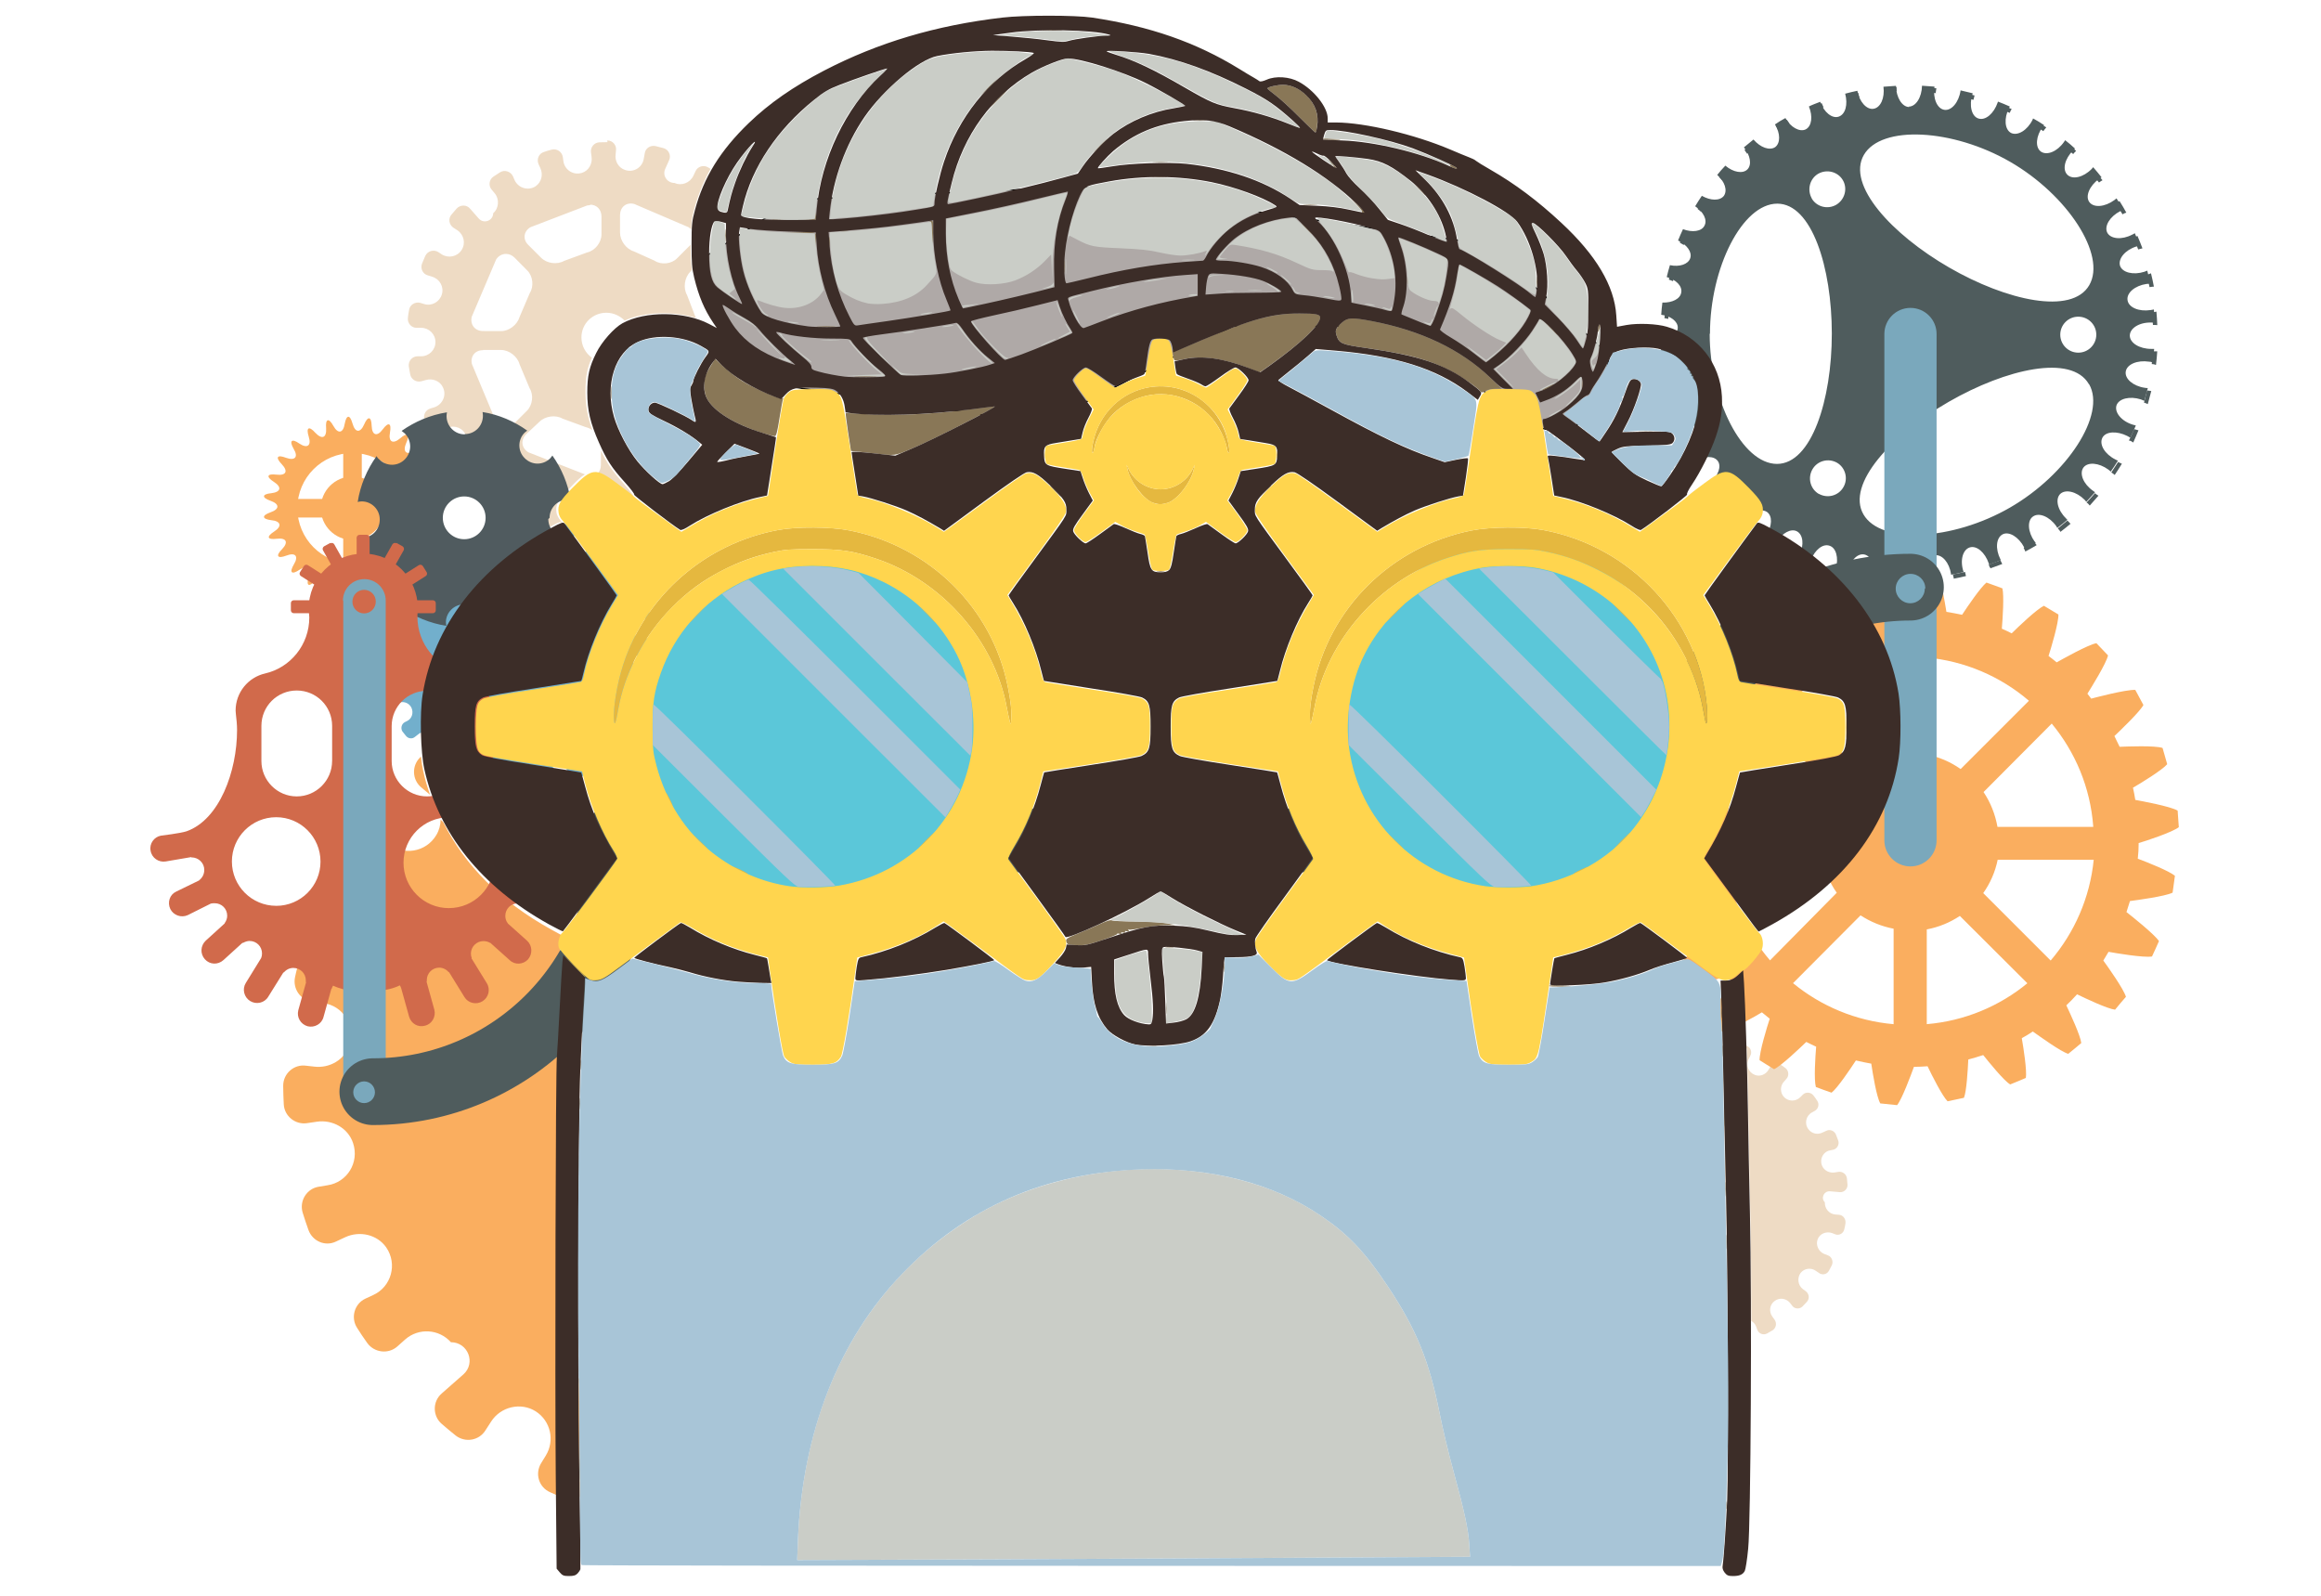 <svg xmlns="http://www.w3.org/2000/svg" viewBox="0 0 800 550" fill-rule="evenodd" stroke-miterlimit="10" clip-rule="evenodd" stroke-linecap="round" stroke-linejoin="round">
  <path fill="#eedbc4" fill-rule="nonzero" d="M209.38 49c-.93 0-1.85.02-2.76.05-1.82.07-3.17 1.7-2.92 3.5l.2 1.52c.35 2.4-1 4.77-3.3 5.5-3 .96-5.98-1.03-6.4-3.98l-.2-1.4c-.25-1.9-2.1-3.1-3.9-2.6-.9.2-1.77.5-2.64.8-1.73.5-2.58 2.5-1.83 4.2l.64 1.4c1 2.2.36 4.8-1.64 6.2-2.58 1.7-6.02.6-7.25-2.1l-.56-1.3c-.78-1.7-2.9-2.4-4.47-1.4l-2.3 1.5c-1.5 1-1.75 3.2-.56 4.5l1 1.2c1.7 2 1.5 5.2-.5 6.9 0 2.6-3.3 3.8-5 1.8l-2.9-3.3c-1.2-1.5-3.4-1.5-4.7-.1l-1.8 2.1c-1.2 1.4-.8 3.5.7 4.5l1.4.9c2.2 1.5 2.9 4.5 1.4 6.8s-4.5 2.9-6.8 1.5l-1.2-.8c-1.6-1-3.7-.4-4.5 1.3l-1.1 2.6c-.7 1.7.2 3.6 1.9 4.1l1.6.5c2.6.8 4.1 3.5 3.3 6.1-.8 2.6-3.5 4.1-6.1 3.3l-1.3-.4c-1.8-.5-3.7.7-3.9 2.5-.2.9-.3 1.8-.4 2.7-.2 1.8 1.2 3.4 3 3.4h1.6c2.7 0 4.9 2.2 4.9 4.9s-2.2 4.9-4.9 4.9H144c-1.9 0-3.33 1.6-3.1 3.5l.48 2.7c.3 1.8 2.15 2.9 3.9 2.4l1.48-.4c2.3-.7 4.9.3 5.9 2.5 1.4 2.8-.2 6-3 6.9l-1.3.4c-1.8.5-2.7 2.5-1.94 4.2l1.2 2.5c.8 1.6 2.88 2.2 4.4 1.2l1.4-.9c2.3-1.4 5.36-.8 6.8 1.5 1.5 2.3.8 5.3-1.5 6.8l-1.1.7c-1.6 1-1.9 3.2-.7 4.6.6.7 1.2 1.4 1.86 2 1.2 1.3 3.33 1.3 4.53-.1l1.1-1.3c1.8-2 4.9-2.3 6.9-.5 2 1.8 2.2 4.9.5 7l-.9 1c-1.2 1.4-.9 3.6.6 4.6.8.5 1.5 1 2.3 1.5 1.6.9 3.6.3 4.4-1.4l.7-1.5c1.2-2.5 4.1-3.6 6.6-2.4 2.4 1.1 3.5 4.1 2.4 6.5l-.6 1.3c-.7 1.5 0 3.3 1.3 4l.4-.2c2.7-1.5 3.8-2 4.3-1.9.2 0 .3.1.4.2l1.3 1.8c.1 0 .1-.1.1-.1-1-1.4-1.8-2.4-2-2.6-.6-.7-1.2-1.9-1.3-2.6-.4-2.8.4-4.3 4.8-8.7 2.1-2.2 3.6-3.7 5-4.5l-19.5-7.6c-2.4-1.5-2.7-4.2-.8-6.2l4.6-4.3c2-2 5.6-2.5 8-1.1l7.9 2.9c.9.2 1.7.6 2.4 1.1-1.7-4.7-2.4-8.5-2.4-13.3 0-5 .5-8 2.2-11.7-2.2-1.6-3.6-4.1-3.6-7 0-4.7 3.8-8.5 8.6-8.5 2.5 0 4.7 1.1 6.3 2.7 6.8-3.1 16.8-3.3 24.6-.9-.2-.4-.4-.8-.5-1.1l-2.6-6.8c-1.4-2.4-.9-6 1.1-8l.6-.6c-.4-2.1-.4-4.4-.5-8.8l-.2.3-4.4 4.4c-1.9 2-5.5 2.4-7.8.86l-7.1-3.2c-2.7-.8-4.8-3.7-4.8-6.5V74c.1-2.7 2.2-4.4 4.9-3.7l18.7 8c.4.3.7.5.9.8.1-3 .4-4.4 1.1-7.1 1.3-4.9 3.2-9.43 5.6-13.8-.3-.2-.6-.4-.9-.54-1.5-.9-3.6-.3-4.3 1.4l-.7 1.5c-1.2 2.5-4.1 3.6-6.5 2.5-2.6 0-4.3-2.6-3.2-4.9l1.3-2.9c.8-1.7-.1-3.7-1.9-4.2-.9-.2-1.8-.5-2.7-.7-1.8-.4-3.6.7-3.8 2.6l-.3 1.64c-.4 3-3.4 5-6.4 4-2.3-.7-3.7-3.1-3.3-5.5l.1-1.2c.3-1.8-1.1-3.5-3-3.5zm-6 21.54c2.25-.02 3.95 1.66 3.94 4.1v6.17c-.02 2.8-2.24 5.6-4.95 6.2l-7.92 2.9c-2.43 1.4-6 .9-7.97-1.1l-4.4-4.4c-1.96-1.9-1.62-4.7.76-6.1l19.56-7.5c.34 0 .67-.1 1-.1zm-28.9 16.98c1 0 2.03.44 2.9 1.3l4.36 4.4c1.96 1.96 2.34 5.48.85 7.82l-3.5 8.2c-.8 2.7-3.6 4.88-6.4 4.88l-6.2-.02c-2.8 0-4.5-2.2-3.9-4.9l8.4-19.73c.8-1.3 2.1-1.97 3.4-1.95zm-7.96 33.1h6.2c2.78.02 5.63 2.22 6.35 4.9l3.45 8.23c1.48 2.35 1.07 5.87-.9 7.83l-4.38 4.37c-1.97 1.96-4.8 1.65-6.3-.68l-8.27-19.76c-.66-2.6 1.07-4.9 3.85-4.8zm40.6 34.55v5.1c0 1.3-.5 2.38-1.28 3.1 1.72.34 3.7 1.63 6.65 3.83 2.6 1.9 5.1 3.86 5.4 4.25.3.32 1.5 1.28 3.8 3.02l.4-.24c-2.2-1.7-4-3.12-3.8-3.17.2-.1-1.2-2-3.2-4.25-4-4.4-5.8-7-8-11.6zM602.1 361.55c.22 7.3.4 15.17.52 22.24.13 8.2.44 24.1.7 35.3.2 8.9.3 22.1.33 36.2.75.4 1.36 1.1 1.67 2l.37 1c.5 1.4 2.1 2 3.4 1.3l1.9-1.1c1.2-.8 1.5-2.4.7-3.6l-.8-1.1c-1.3-1.8-.9-4.2.8-5.4 1.7-1.3 4.1-.9 5.4.8l.6.8c.8 1.2 2.6 1.3 3.6.3l1.5-1.6c1-1.1.8-2.7-.3-3.6l-1.1-.8c-1.7-1.3-2-3.8-.8-5.5 1.3-1.7 3.7-2 5.4-.7l.9.6c1.1.9 2.8.6 3.5-.7.3-.6.7-1.3 1-1.9.6-1.3 0-2.9-1.3-3.4l-1.3-.5c-2-.8-3-3.1-2.3-5 .7-2 3-2.9 5-2.2l1 .4c1.4.6 2.9-.3 3.2-1.7.2-.7.3-1.4.4-2.1.2-1.4-.8-2.8-2.2-2.9l-1.3-.1c-2.2-.2-3.7-2.1-3.6-4.2-1.5-1.5-.3-3.9 1.7-3.8l3.5.3c1.4.1 2.7-1.1 2.6-2.6-.1-.8-.1-1.5-.2-2.2-.2-1.4-1.5-2.4-2.9-2.2l-1.2.2c-1.9.3-3.8-.6-4.5-2.4-.9-2.3.5-4.8 2.8-5.2l1-.2c1.4-.3 2.3-1.8 1.8-3.2l-.8-2.1c-.6-1.3-2.1-1.9-3.4-1.2l-1.1.5c-1.7.9-3.7.5-4.9-1-1.6-2-.9-4.8 1.2-5.9l.9-.5c1.3-.7 1.7-2.4.8-3.6-.4-.6-.8-1.2-1.3-1.8-.9-1.1-2.6-1.2-3.6-.2l-.9.9c-1.5 1.5-4 1.5-5.5 0s-1.5-4 0-5.5l.7-.8c1-1 .9-2.8-.2-3.7l-1.8-1.3c-1.2-.8-2.8-.5-3.5.8l-.6 1c-.9 1.6-2.9 2.5-4.7 1.8-2.3-.9-3.3-3.5-2.1-5.6l.5-1c.7-1.28.1-2.9-1.2-3.4l-.9-.3zm-8.06 5.58h-.1l.02.2c.13 7.97.43 23.18.65 33.8l.2 9.26c0-2 .1-2.9.2-1.8.1 1 .1 2.5 0 3.7v1.2c.4 17.1.6 32 .8 43.2 0-9.5-.1-18.6-.2-26.7v.7c0 1.1-.1.1-.1-2.1 0-2 .1-2.9.2-2.3l-.3-13.2-.5-26v1c-.1 1.6-.1.2-.1-3 0-1.7 0-2.8.1-3.3l-.2-9.3-.1-5.8z"/>
  <path fill="#faae5f" fill-rule="nonzero" d="M706.82 331.06l-23.24-23.24c2.4-3.4 4.12-7.28 4.98-11.5h33.1c-1.32 13.2-6.7 25.2-14.84 34.74m-42.7 22.07v-32.8c4.16-.78 8-2.38 11.4-4.64l23.27 23.2c-9.6 7.9-21.6 13-34.7 14.1m-46-14.2l23.2-23.3c3.4 2.2 7.2 3.8 11.4 4.6V353c-13.1-1.15-25.1-6.27-34.7-14.17m-22.9-42.63h33.1c.8 4.2 2.5 8.1 4.9 11.5l-23 23.3c-8.2-9.55-13.6-21.54-14.9-34.73m14.1-46.72l23.5 23.53c-2.4 3.55-4 7.6-4.8 11.95h-33c1-13.42 6.1-25.67 14.2-35.47m43.4-22.96V260c-4.4.8-8.5 2.58-12.1 5.07l-23.5-23.5c9.7-8.33 22-13.74 35.5-14.93m46.8 14.92l-23.5 23.5c-3.5-2.48-7.6-4.25-12-5.07v-33.4c13.5 1.2 25.8 6.6 35.5 14.9m22.2 43.5h-33c-.8-4.4-2.4-8.4-4.8-12l23.5-23.6c8.1 9.8 13.3 22 14.3 35.4m15.6 5.8c2.4-.7 11.6-3.7 13.9-5.5l-.2-2.8-.2-2.9c-2.5-1.5-12.5-3.3-14.6-3.7-.2-1.4-.5-2.8-.8-4.2 2.8-1.6 10.1-6.1 11.8-8.1l-.8-2.8-.8-2.8c-2.7-.9-12.2-.5-14.8-.4-.6-1.3-1.2-2.5-1.8-3.7 2.1-2 8.7-8.3 10-10.7l-1.4-2.6-1.4-2.6c-3.2-.2-14.4 2.8-15.2 3l-1.3-1.7c1.3-2.1 6.5-10.4 7.1-13.2l-2-2.1-2-2.1c-2.9.5-11.9 5.6-13.7 6.6-.9-.8-1.9-1.5-2.8-2.2.9-2.8 3.5-11.5 3.4-14.3l-2.5-1.5-2.5-1.5c-2.5 1.2-8.9 7.3-11.1 9.5-1.1-.6-2.3-1.1-3.4-1.6.3-3.5.8-11.4.2-13.9l-2.7-1-2.8-1c-2 1.6-6.5 8.2-8.4 11.1-1.8-.4-3.6-.7-5.4-1-.6-3.6-1.8-11-3-13.2l-2.9-.3-2.9-.3c-1.6 2-4.4 9.4-5.6 12.7-1.6 0-3.2.1-4.8.2-1.5-3.1-5.1-10.4-7-12.2l-2.9.6-2.9.6c-.9 2.3-1.3 9.7-1.5 13.4-1.7.5-3.4 1-5 1.6-2.1-2.8-7.1-9-9.3-10.3l-2.7 1.2-2.6 1.2c-.4 2.5.9 10.5 1.4 13.9-1.2.7-2.5 1.5-3.7 2.3-2.4-1.8-9.7-7-12.3-7.8l-2.2 1.8-2.2 1.9c.3 2.6 3.8 10.1 5.2 13.1l-3.3 3.3c-2.4-1-11.2-4.6-14.1-4.7l-1.7 2.3-1.7 2.3c.9 2.5 6.4 9.3 8.4 11.7-.8 1.3-1.6 2.6-2.3 3.9-2.7-.5-11.9-2-14.6-1.6l-1.2 2.6-1.2 2.6c1.6 2.4 9 8.3 11.1 10-.4 1.1-.7 2.2-1 3.3-1.8.2-12.3 1.6-15 2.9l-.3 2.9-.4 2.9c2 1.7 10 4.8 13 6l-.3 5.2c-2 .6-11.7 3.8-14 5.5l.2 2.9.1 2.9c2.6 1.5 13.1 3.4 14.8 3.7.2 1.4.5 2.7.8 4.1-2.7 1.6-10.2 6.1-12 8.2l.8 2.7.8 2.8c2.7.84 12.4.5 14.9.4.5 1.22 1.1 2.43 1.7 3.62-2.1 1.9-8.8 8.3-10.1 10.7l1.4 2.6 1.4 2.5c3.3.3 15.2-3 15.2-3l-.1-.2 1.4 1.8c-1.2 2-6.5 10.4-7.1 13.3l2 2.1 2 2.1c3-.5 12.1-5.7 13.7-6.7.9.7 1.8 1.5 2.7 2.2-.9 2.7-3.6 11.53-3.5 14.3l2.4 1.5 2.6 1.6c2.5-1.16 8.9-7.3 11.1-9.4 1.1.6 2.3 1.1 3.4 1.64-.3 3.5-.8 11.4-.1 13.9l2.7 1 2.7.95c2-1.5 6.5-8.2 8.4-11.1 1.8.4 3.5.8 5.3 1.1.5 3.4 1.8 11.4 3.1 13.7l2.9.3 2.9.3c1.7-2.1 4.7-10.2 5.8-13.2 1.6 0 3.1-.1 4.7-.2 1.5 3.16 5.1 10.3 6.9 12.07l2.84-.6 2.8-.6c.9-2.2 1.32-9.5 1.5-13.2 1.72-.43 3.44-1 5.14-1.53 2.2 2.72 7.1 8.8 9.3 10.12l2.7-1.1 2.7-1.14c.4-2.5-.8-10.24-1.4-13.7 1.3-.7 2.6-1.5 3.8-2.3 2.6 1.84 9.6 6.9 12.2 7.7l2.3-1.87 2.2-1.85c-.3-2.6-3.7-9.9-5.15-13 1.3-1.2 2.5-2.5 3.7-3.8 3 1.46 10.5 5 13.1 5.3l1.85-2.24 1.9-2.2c-.8-2.7-6.2-10.3-7.8-12.5l1.8-3c2.2.4 12.1 2.1 14.98 1.6l1.2-2.6 1.2-2.7c-1.6-2.4-9.4-8.6-11.2-10 .4-1.3.8-2.5 1.2-3.8 2.2-.3 12.1-1.6 14.7-2.9l.4-2.9.4-2.9c-2-1.7-9.6-4.7-12.8-5.9.2-1.8.3-3.5.3-5.3"/>
  <path fill="#4f5c5d" fill-rule="nonzero" d="M692.87 55.78c19.78 11.43 33.25 32.14 27.26 42.5-6 10.38-28.52 5.35-48.3-6.08-19.8-11.43-35.4-28.43-29.4-38.8 6-10.38 30.66-9.05 50.44 2.38m29.68 59.57c0 3.43-2.8 6.2-6.2 6.2-3.44 0-6.22-2.78-6.22-6.2 0-3.44 2.78-6.2 6.2-6.2 3.44 0 6.22 2.77 6.22 6.2m-2.46 17.1c5.9 10.38-7.5 31.07-27.3 42.5-19.8 11.4-44.5 12.72-50.5 2.34-6-10.4 9.6-27.4 29.4-38.8 19.8-11.4 42.3-16.5 48.3-6.1m-93 37.9c-3-1.7-4-5.5-2.3-8.5 1.7-3 5.5-4 8.5-2.3 2.9 1.7 3.9 5.5 2.2 8.4-1.7 3-5.5 4-8.5 2.3m-37.5-55.1c0-22.9 11.2-44.9 23.2-44.9 11.9 0 18.8 22 18.8 44.8 0 22.8-7 44.9-18.9 44.9-12 0-23.2-22.1-23.2-44.9m35.2-46.6c-1.7-3-.7-6.8 2.2-8.5 3-1.7 6.8-.7 8.5 2.2 1.7 2.9.7 6.7-2.3 8.5-3 1.7-6.8.7-8.5-2.3m33.7-31.4c-2.5 0-4.5-3.3-4.6-7.3l-4.3.3c.5 3.9-1 7.2-3.4 7.6-2.4.4-4.9-2.4-5.6-6.2-1.4.3-2.8.6-4.2 1 1 3.7.1 7.1-2.2 7.9-2.3.8-5.1-1.5-6.4-5.1-1.3.5-2.7 1-3.9 1.6 1.4 3.4 1 6.8-1.1 7.9-2.1 1-5.2-.7-7-3.9-1.3.7-2.5 1.4-3.6 2.2 1.9 3.1 1.9 6.4.1 7.8-1.9 1.3-5.1.2-7.5-2.6l-3.3 2.7c2.2 2.7 2.8 6 1.2 7.6-1.6 1.6-4.9 1-7.6-1.3-1 1-1.9 2.1-2.8 3.2 2.6 2.3 3.6 5.3 2.3 7.2-1.4 1.8-4.6 1.7-7.6 0-.8 1.2-1.6 2.4-2.3 3.6 2.8 1.9 4.3 4.7 3.2 6.7-1 2-4.2 2.4-7.4 1.2-.6 1.3-1.2 2.6-1.7 3.9 3.1 1.5 4.9 4 4.2 6.1-.7 2.1-3.7 3.1-7 2.4-.4 1.4-.8 2.7-1.1 4.1 3.2.9 5.4 3.1 5 5.3-.3 2.2-3.1 3.6-6.5 3.5-.2 1.4-.3 2.8-.4 4.2 3.3.4 5.7 2.3 5.7 4.4 0 2.2-2.6 4.1-5.9 4.5 0 1.4.1 2.8.2 4.2 3.3-.1 6.1 1.3 6.4 3.5.3 2.2-1.9 4.4-5.2 5.3.2 1.4.5 2.8.9 4.1 3.3-.6 6.2.3 6.9 2.4.7 2.2-1.2 4.7-4.4 6.1.5 1.4 1 2.7 1.5 4 3.2-1.1 6.3-.6 7.3 1.3 1 2-.5 4.9-3.4 6.8.7 1.2 1.4 2.5 2.1 3.7 2.9-1.7 6.1-1.7 7.4.1 1.3 1.8.2 4.9-2.4 7.3.8 1.2 1.7 2.3 2.7 3.3 2.7-2.1 5.9-2.7 7.5-1.1 1.6 1.7 1 5-1.3 7.7 1 1 2.1 1.9 3.2 2.8 2.3-2.7 5.4-3.7 7.3-2.4 1.9 1.4 1.7 4.8-.2 7.9l3.5 2.4c1.9-3.1 4.9-4.7 6.9-3.7 2.2 1.1 2.6 4.6 1 8.1l3.9 1.8c1.4-3.5 4.1-5.7 6.4-4.9 2.3.7 3.2 4.2 2.2 7.9 1.4.4 2.8.7 4.1 1.1.8-3.7 3.2-6.4 5.6-6 2.4.4 3.9 3.8 3.4 7.7 1.4.2 2.8.3 4.2.5.1-4 2.1-7.1 4.5-7.1 2.5 0 4.6 3.2 4.6 7.3 1.4-.1 2.9-.1 4.3-.2-.6-4 .9-7.5 3.4-7.9 2.5-.4 5 2.5 5.6 6.5v.2c1.5-.3 2.9-.6 4.3-.9v-.1c-1.3-3.9-.3-7.6 2.1-8.4 2.4-.8 5.3 1.7 6.6 5.5l.1.4c1.4-.5 2.8-1 4.1-1.54l-.2-.3c-1.8-3.6-1.5-7.4.8-8.6 2.2-1.1 5.5.9 7.4 4.5.1.2.2.4.2.6 1.3-.7 2.6-1.5 3.8-2.2l-.4-.4c-2.37-3.3-2.6-7.2-.6-8.6 2.02-1.5 5.6-.1 8 3.2l.42.7c1.2-.9 2.3-1.8 3.5-2.8-.2-.1-.4-.3-.5-.5-2.9-2.8-3.8-6.6-2-8.4 1.8-1.7 5.5-.9 8.4 2 .2.2.4.5.6.7l3-3.3-.7-.5c-3.3-2.3-4.8-5.9-3.3-8 1.5-2 5.3-1.7 8.6.7.3.2.6.5.8.7.87-1.2 1.7-2.5 2.5-3.8-.3-.1-.6-.2-.9-.4-3.6-1.8-5.6-5.1-4.5-7.4s5-2.5 8.6-.7l1.07.6c.7-1.4 1.3-2.8 1.9-4.2l-1.1-.3c-3.87-1.2-6.3-4.2-5.58-6.6.8-2.4 4.6-3.3 8.4-2.1.4.2.8.3 1.2.5.43-1.4.8-2.9 1.2-4.4-.4 0-.77-.03-1.1-.1-4-.6-6.9-3.13-6.5-5.6.4-2.5 4-4 8-3.4.5 0 .9.1 1.3.3.2-1.6.3-3.1.5-4.7h-1c-4.1 0-7.4-2.07-7.4-4.58 0-2.5 3.2-4.6 7.3-4.5.4 0 .9 0 1.3.1l-.3-4.6c-.4.1-.78.1-1.18.2-4 .6-7.54-.9-7.9-3.4-.4-2.5 2.5-5 6.5-5.6.5 0 .9-.1 1.3-.1-.3-1.5-.6-3-1-4.5-.3.1-.7.3-1 .4-3.8 1.2-7.6.3-8.4-2.1-.7-2.4 1.75-5.4 5.6-6.6l1.2-.3c-.5-1.5-1.1-2.9-1.7-4.3-.3.2-.6.4-.9.5-3.6 1.9-7.46 1.5-8.6-.7-1.1-2.25.9-5.56 4.5-7.4l1.1-.5c-.8-1.3-1.58-2.6-2.4-3.9l-.75.6c-3.3 2.4-7.1 2.7-8.6.7s0-5.6 3.3-8l.9-.55c-.9-1.2-1.9-2.3-2.9-3.5l-.5.6c-2.85 2.9-6.6 3.8-8.4 2-1.8-1.8-.9-5.5 2-8.4l.65-.6c-1.1-1-2.2-2-3.4-2.9l-.4.6c-2.3 3.3-5.9 4.8-8 3.3-2-1.5-1.7-5.3.7-8.6l.44-.5c-1.2-.8-2.5-1.6-3.8-2.3l-.2.5c-1.8 3.6-5.1 5.6-7.4 4.5-2.2-1.2-2.5-5-.7-8.6l.3-.5c-1.4-.6-2.7-1.2-4.1-1.7l-.1.3c-1.3 3.8-4.2 6.3-6.6 5.53-2.4-.7-3.33-4.5-2.1-8.4l.1-.3c-1.4-.3-2.8-.7-4.2-1v.1c-.6 4-3.13 7-5.6 6.6-2.5-.4-4-4-3.38-8l-4.3-.3c-.1 4-2.1 7.2-4.6 7.2"/>
  <path fill="#4f5c5d" fill-rule="nonzero" d="M576.64 96.92c.34-1.5.72-3 1.13-4.48-.5-.03-1-.1-1.5-.2-.4 1.37-.74 2.75-1.05 4.14.5.15.98.34 1.42.54M735.4 82.04c.56 1.3 1.1 2.62 1.6 3.96l.24-.1c.4-.12.8-.22 1.22-.3-.54-1.45-1.12-2.88-1.73-4.3-.3.2-.6.38-.93.55-.14.07-.27.12-.4.2m6.66 39.17c-.1 1.43-.23 2.86-.4 4.27h.18c.44 0 .86.1 1.28.3.2-1.6.33-3.1.44-4.7H742M580.4 84.4c.5-1.42 1.1-2.83 1.8-4.22-.5-.1-1-.26-1.5-.44-.6 1.3-1.2 2.6-1.7 3.9.44.24.9.5 1.3.76m161.47 23.3c.14 1.43.23 2.86.3 4.3h.2c.43 0 .9 0 1.3.06-.06-1.58-.16-3.1-.3-4.66-.37.1-.74.16-1.14.22-.1.03-.23.04-.35.05m-168.4 14.9c.52 0 1.02 0 1.5.07-.13-1.53-.2-3.08-.27-4.63-.4.2-.9.3-1.4.3l.3 4.3m12.8-49.7l2.4-3.8c-.4-.2-.9-.4-1.4-.7-.8 1.2-1.5 2.4-2.2 3.6.5.3.9.7 1.2 1m-12.8 36.6l1.5.3c.1-1.5.3-3.1.5-4.6-.5.1-1 .1-1.5.1l-.3 4.3M740 94.8c.3 1.37.63 2.76.9 4.16l.2-.03c.45-.1.88-.1 1.3-.14-.3-1.6-.63-3.1-1-4.6-.33.1-.7.3-1.05.4l-.35.1m-10.6-24.4c.7 1.2 1.5 2.4 2.2 3.6l.3-.2c.3-.2.7-.3 1-.4-.75-1.4-1.53-2.7-2.35-4l-.8.6-.44.3M624.5 38.6c1.33-.57 2.7-1.13 4.05-1.65-.24-.45-.46-.9-.64-1.4-1.3.5-2.6 1.03-3.9 1.6.2.5.4.98.5 1.46m42.7-6.7l.2-1.4v-.1l-4.3-.3c0 .6 0 1.1-.1 1.6 1.5.1 2.9.2 4.3.4m21.5 5.2c1.3.5 2.7 1.1 3.9 1.6l.4-.9.3-.4c-1.3-.6-2.7-1.2-4-1.7l-.1.3c-.1.4-.3.8-.4 1.2m-12.9-4c1.4.3 2.8.7 4.2 1l.3-1.2.1-.3c-1.4-.3-2.8-.7-4.2-1v.1c0 .5-.2 1-.3 1.4m24.6 9.6c1.3.7 2.5 1.4 3.6 2.2.2-.3.3-.5.5-.7l.5-.6c-1.2-.8-2.5-1.6-3.7-2.4l-.2.5-.5.9M593.6 62.2c.96-1.17 1.95-2.32 2.97-3.43l-1.25-.9c-.96 1-1.88 2.1-2.78 3.2.4.3.74.7 1.06 1.1m19.38-17.3c1.24-.8 2.5-1.6 3.78-2.3-.3-.4-.6-.9-.87-1.3-1.3.7-2.5 1.4-3.7 2.2.3.42.5.9.7 1.4m98.5 5.5c1.1.9 2.1 1.8 3.2 2.74l.4-.5.6-.6c-1.1-1-2.3-1.9-3.4-2.9l-.4.6-.6.7m9.6 9.2l2.7 3.3.4-.3.8-.5c-1-1.2-2-2.3-3-3.4l-.6.6-.5.5M602.2 53c1.1-1 2.23-2 3.4-2.9-.37-.35-.73-.7-1.1-1.1-1.1.9-2.16 1.8-3.2 2.72.3.4.6.84.9 1.27m57.5 146.3c.02.4.1.9.1 1.4 1.4-.1 2.83-.1 4.3-.2-.1-.5-.16-1-.17-1.5-1.44.1-2.86.2-4.3.2m26.3-3.7l.1.4c1.4-.5 2.77-1 4.1-1.5l-.14-.3c-.2-.3-.3-.7-.5-1-1.3.5-2.6 1-4 1.5l.3.9m-61.1-1.6c.2-.5.4-.9.6-1.3l-4-1.8c-.2.4-.3.9-.5 1.3 1.2.6 2.5 1.2 3.8 1.7m8.5 3.1c1.3.4 2.7.7 4.1 1.1.1-.5.2-1 .4-1.4-1.4-.4-2.8-.7-4.2-1.2-.1.5-.2 1-.3 1.4m64.8-7.2l.2.5c1.3-.7 2.6-1.4 3.9-2.2l-.3-.4c-.2-.3-.4-.5-.5-.8-1.3.8-2.5 1.5-3.7 2.1l.4.8m-44.1-158c-.1-.5-.1-1-.1-1.6l-4.3.3c0 .5.1 1 .1 1.5 1.4-.2 2.8-.3 4.3-.4m-40.5 156.1l.8-1.2c-1.2-.7-2.4-1.5-3.6-2.4-.2.5-.5.9-.7 1.3 1.1.8 2.3 1.6 3.5 2.3m33.5 10.6c0 .5-.1 1-.1 1.5 1.4.2 2.8.4 4.2.5 0-.5 0-1 .1-1.4-1.5-.1-2.9-.3-4.3-.4M640.6 32c-1.4.3-2.8.64-4.2 1l.3 1.5c1.4-.36 2.8-.7 4.2-1-.2-.47-.3-.97-.4-1.5m32.9 167.25v.2c1.4-.27 2.8-.56 4.2-.9v-.15l-.3-1.28c-1.4.3-2.8.6-4.2.85l.3 1.2m65.7-60.4c.4.16.8.3 1.2.5l1.2-4.5-1.14-.16h-.33c-.3 1.4-.7 2.8-1.05 4.2h.2m-29.43 43.8l.44.7c1.2-.9 2.3-1.8 3.5-2.8-.2-.2-.4-.3-.5-.5l-.6-.6-3.3 2.7c.1.2.3.3.4.5m-134.2-46.8c.5-.1 1-.1 1.5-.1-.4-1.5-.7-3-1-4.5-.4.2-.9.4-1.4.6l.9 4.2m4.1 12.6c.5-.2.9-.3 1.4-.4-.6-1.4-1.2-2.8-1.7-4.3-.4.3-.9.5-1.3.8.5 1.4 1 2.7 1.5 4m6 11.8c.5-.3.9-.5 1.4-.7-.8-1.3-1.6-2.6-2.3-3.9l-1.2.9c.6 1.2 1.4 2.5 2.1 3.7m148.8-8.6l1 .6c.6-1.3 1.2-2.8 1.8-4.2l-1.1-.3c-.1 0-.2-.1-.4-.1-.6 1.3-1.1 2.6-1.8 3.9l.3.1M728 163c.3.2.6.43.9.7.85-1.3 1.7-2.57 2.47-3.87l-.9-.4c-.13-.1-.27-.13-.4-.2-.76 1.2-1.54 2.4-2.34 3.6l.3.22m-8.34 10.5c.2.2.4.43.6.7 1-1.1 2-2.25 3-3.4l-.7-.46-.5-.4c-.9 1.1-1.9 2.1-2.9 3.2l.4.3m-116.8 6.6c.3-.4.7-.7 1-1.1-1.2-1-2.3-2-3.3-3l-.9 1.2c1 1 2 1.9 3.1 2.8m-12.1-12.7l2.7 3.3 1.2-.9c-1-1.1-1.9-2.3-2.8-3.5-.3.4-.7.8-1.1 1.1"/>
  <path fill="#72afcc" fill-rule="nonzero" d="M184.15 217.57c3.85 4.18 3.58 10.7-.6 14.54-4.18 3.9-10.68 3.6-14.53-.5-3.85-4.2-3.6-10.7.6-14.5 4.17-3.8 10.68-3.6 14.53.6m-40.84-27c-.8.9-.8 2.4.2 3.2l.8.7c1.4 1.1 1.8 2.9 1 4.4-1 1.9-3.5 2.3-5.1 1l-.7-.6c-1-.8-2.5-.6-3.2.6l-.9 1.7c-.6 1.1-.1 2.5 1.1 3l1 .5c1.6.7 2.5 2.3 2.1 4-.4 2.1-2.7 3.2-4.6 2.4l-.8-.3c-1.2-.5-2.6.2-2.9 1.4-.1.6-.3 1.3-.4 1.9-.2 1.3.6 2.5 1.9 2.6l1.2.2c1.9.2 3.2 2 3 3.8 1.3 1.4.2 3.5-1.6 3.3l-3-.3c-1.3-.1-2.4.9-2.3 2.2 0 .7.1 1.3.1 1.9.1 1.3 1.3 2.2 2.5 2l1.2-.2c1.9-.3 3.6 1 4 2.8.3 1.9-.9 3.6-2.7 3.9l-.9.2c-1.3.3-2.1 1.6-1.7 2.8l.6 1.8c.5 1.2 1.9 1.8 3 1.2l1-.5c1.7-.8 3.8-.1 4.6 1.6.8 1.7.2 3.8-1.5 4.6l-.8.4c-1.1.6-1.5 2.1-.8 3.2l1.2 1.5c.8 1 2.2 1.2 3.2.3l.9-.7c1.4-1.3 3.6-1.2 4.8.2 1.3 1.4 1.2 3.6-.2 4.8l-.7.7c-.9.8-.9 2.4.1 3.2l1.5 1.2c1.1.7 2.5.5 3.2-.6l.5-.9c.8-1.5 2.6-2.2 4.2-1.5 2 .8 2.7 3.1 1.7 4.9l-.5.8c-.7 1.1-.2 2.5 1 3.1.6.3 1.2.5 1.8.7 1.2.5 2.5-.2 2.8-1.4l.3-1.1c.5-1.8 2.3-2.9 4.1-2.4 1.8.4 2.9 2.3 2.5 4.1l-.2.9c-.3 1.3.6 2.5 1.9 2.7.6.1 1.3.2 1.9.2 1.3.1 2.3-.9 2.3-2.2v-1.1c-.1-1.8 1.4-3.4 3.3-3.5 1.9 0 3.5 1.5 3.5 3.4v.9c0 1.3 1.2 2.3 2.5 2.1l1.9-.3c1.2-.2 1.9-1.5 1.5-2.7l-.3-1.1c-.6-1.8.4-3.8 2.2-4.3 1.8-.6 3.7.4 4.3 2.2l.3.9c.4 1.2 1.9 1.8 3 1.2l1.7-.9c1.1-.6 1.5-2.1.7-3.1l-.6-1c-1.1-1.6-.7-3.7.9-4.8 1.5-1.1 3.7-.7 4.8.9l.6.7c.7 1.1 2.2 1.2 3.2.4v-.1c.5-.4.9-.9 1.4-1.3.9-.9.8-2.4-.2-3.2l-.9-.7c-1.5-1.2-1.7-3.4-.5-4.8 1.2-1.5 3.3-1.7 4.8-.5l.7.6c1 .8 2.5.6 3.2-.5l1-1.7c.6-1.1.1-2.5-1.1-3l-1.1-.5c-1.7-.8-2.5-2.8-1.8-4.5.8-1.7 2.8-2.5 4.5-1.8l.9.4c1.2.5 2.6-.2 2.9-1.4l.4-1.9c.3-1.3-.6-2.5-1.8-2.6l-1.1-.1c-1.9-.2-3.23-1.9-3.03-3.8-1.2-1.3-.1-3.5 1.68-3.3l3.1.3c1.3.1 2.4-.9 2.4-2.2 0-.7 0-1.3-.1-1.9-.1-1.3-1.23-2.2-2.5-2l-1 .2c-1.6.3-3.3-.6-3.9-2.2-.7-2.1.6-4.2 2.6-4.5l.97-.2c1.3-.3 2.1-1.6 1.7-2.8l-.6-1.8c-.4-1.2-1.8-1.8-2.92-1.2l-1 .5c-1.5.7-3.3.3-4.3-1-1.3-1.7-.7-4.2 1.2-5.1l.9-.4c1.2-.6 1.6-2.1.8-3.2-.3-.5-.7-1-1.1-1.5-.8-1-2.2-1.2-3.2-.3l-.8.8c-1.4 1.2-3.6 1.1-4.9-.22-1.2-1.4-1.14-3.5.2-4.8l.7-.6c1-.85.9-2.4-.1-3.2-.5-.44-1-.84-1.5-1.2-1-.8-2.45-.5-3.1.6l-.55.9c-.9 1.4-2.63 2.1-4.2 1.5-2-.8-2.8-3.2-1.7-5l.47-.8c.63-1.1.2-2.6-1-3.1-.6-.2-1.2-.5-1.8-.7-1.2-.42-2.5.2-2.8 1.5l-.3 1c-.5 1.6-2 2.74-3.6 2.6-2.2-.2-3.6-2.3-3.1-4.3l.2-.9c.3-1.23-.6-2.5-1.9-2.7l-1.9-.13c-1.3-.1-2.4.9-2.3 2.2v1c.1 1.7-1 3.2-2.7 3.53-2.1.4-4-1.2-4.1-3.27v-1c-.07-1.3-1.2-2.25-2.5-2.03-.6.1.4 2.7-.2 2.8-1.3.3-.5.8-.1 2l-.9 2.1c.6 1.8-2.3 1.1-4.1 1.7-1.3 1.2-2.87 4.65-3.4 3l-1.1-1.3c-.4-1.3-1.35-1.17-2.5-.6-.6.3-5.26-4.25-5.8-3.9-1.1.6 2.03 1.34 2.75 2.4l.6.94c1.2 1.7.6 4.1-1.4 5-1.5.7-3.33.1-4.3-1.3l-.5-.7c-.7-1.1-2.2-1.3-3.2-.4-.44.4-.9.87-1.4 1.3"/>
  <path fill="#faae5f" fill-rule="nonzero" d="M145.2 260.67c-.1.12-.24.23-.36.35-2.97 2.85-2.83 7.65.3 10.32l2.63 2.2.52.5c-1-2.68-1.8-5.42-2.4-8.23-.3-1.3-.6-3.1-.8-5.1zm6.67 21.83c-.02 1.83-.5 3.66-1.47 5.3-3.6 6.06-11.6 7.2-16.74 2.85l-2.3-1.97c-3.23-2.73-8.14-2-10.4 1.6-1.1 1.74-2.16 3.5-3.2 5.3-2.05 3.58-.56 8.15 3.2 9.83l3.45 1.6c5.6 2.5 8.1 9.1 5.7 14.7.1 5.7-5.8 9.6-11 7.3l-6.4-2.8c-3.8-1.7-8.3.4-9.5 4.5-.5 2-1.1 4-1.5 6-.9 4 1.8 8 5.9 8.5l3.8.5c6.7.9 11.2 7.6 9.1 14.3-1.6 5.2-6.9 8.3-12.3 7.6l-2.7-.3c-4.2-.6-7.9 2.7-7.9 6.9v.1c0 2.1.1 4.2.2 6.3.2 4.1 4 7.1 8 6.5l3.4-.5c5.4-.8 10.8 2.2 12.5 7.4 2.2 6.7-2.1 13.5-8.8 14.5l-3 .5c-4.1.6-6.8 4.8-5.6 8.9.6 2 1.3 4 2 6 1.4 3.9 5.8 5.8 9.5 4l3.2-1.5c5-2.3 11-.9 14.1 3.5 4 5.8 1.7 13.6-4.4 16.4l-2.8 1.3c-3.8 1.8-5.1 6.6-2.8 10.1 1.1 1.8 2.3 3.5 3.5 5.2 2.4 3.3 7.2 3.9 10.3 1.2l2.8-2.5c4.6-4 11.6-3.6 15.7 1 5.9 0 8.7 7.2 4.3 11.1l-7.5 6.6c-3.2 2.8-3.1 7.8.1 10.5 1.6 1.4 3.2 2.7 4.8 4 3.3 2.5 8 1.7 10.2-1.8l2-3.1c3.3-5.1 10.2-6.7 15.3-3.5 5.2 3.3 6.7 10.1 3.5 15.3l-1.6 2.6c-2.2 3.6-.8 8.3 3.1 10l2.5 1.1v-4.6c-.3-32.4-.1-140.2.3-144.9.2-1.4.6-8.8 1-16.5.4-7.6.8-14.9.9-16.1l.3-2.3 3.8 3.8 1.3 1.4v-.2c-.5-.5-.9-.8-1.4-1.4l-3.7-3.8 3.8 3.7c.1.1.1.1.2.1-2.6-2.7-5.3-5.7-5.5-6.4-.5-1.6.2-4.4 1.3-5.2.2-.1 2.7-3.4 5.7-7.3v-.4c-2.9 4-5.4 7.3-5.5 7.4-.2.1-2.4-1.1-4.9-2.5-17.1-9.5-29.6-22-36.9-36.8zm47.44 113.77zm-.2 61.96v11.86c.1-1.2.1-1.9.1-1.3 0-3.6-.1-7.1-.1-10.6zm.2 16.9v2.36c.1 9.3.1 17.6.2 23.1l.3 15.3c.1 0 .1 0 .1-.1v-4.9c0 .4-.1-1-.1-3.7 0-1.3.1-1.9.1-2.5l-.3-28.1V475zM121.5 194.2c-10.5 0-19-8.52-19-19.03 0-10.5 8.5-19.02 19-19.02 10.52 0 19.03 8.52 19.03 19.02s-8.5 19.02-19.02 19.02m28.3-13.7c-2.9-1.5-2.7-3.3.5-4 3.2-.8 3.2-2 0-2.7-3.2-.8-3.4-2.6-.4-4s2.7-2.7-.6-2.6c-3.3 0-3.9-1.7-1.3-3.8 2.6-2.1 2-3.2-1.2-2.4-3.2.8-4.2-.7-2.2-3.4s1.3-3.6-1.7-2.1c-2.9 1.5-4.2.2-2.9-2.8 1.4-3 .4-3.8-2.1-1.6-2.5 2.1-4.1 1.2-3.5-2 .6-3.3-.5-3.8-2.5-1.1-1.9 2.6-3.7 2.1-3.8-1.2-.1-3.3-1.3-3.5-2.6-.5s-3.1 2.9-4-.3c-.9-3.2-2.1-3.1-2.7.1-.5 3.2-2.3 3.6-3.9.7-1.6-2.9-2.8-2.5-2.5.8.2 3.3-1.4 4-3.7 1.6-2.2-2.5-3.3-1.9-2.3 1.3 1 3.1-.5 4.2-3.2 2.4-2.7-1.9-3.6-1-2 1.8 1.7 2.8.5 4.2-2.6 3.1-3.1-1.2-3.8-.2-1.5 2.2 2.3 2.4 1.5 4-1.8 3.6-3.3-.4-3.7.7-.9 2.5 2.8 1.8 2.4 3.5-.9 3.9-3.2.3-3.4 1.5-.3 2.6 3.2 1.1 3.2 2.9 0 4-3.1 1.1-2.9 2.3.3 2.7 3.3.3 3.8 2.1 1 3.9-2.8 1.8-2.4 2.9.9 2.5 3.3-.4 4.1 1.2 1.8 3.6-2.3 2.3-1.6 3.4 1.5 2.2 3.1-1.2 4.3.2 2.6 3-1.7 2.9-.8 3.7 1.9 1.9 2.8-1.9 4.2-.8 3.2 2.4s.1 3.7 2.3 1.3c2.3-2.4 4-1.7 3.7 1.6-.2 3.3 1 3.6 2.6.8 1.7-2.9 3.5-2.6 4 .7.6 3.2 1.8 3.3 2.7.1.9-3.2 2.7-3.3 4-.2 1.3 3.1 2.5 2.8 2.7-.5.2-3.3 1.9-3.8 3.9-1.2 2 2.6 3.1 2.2 2.5-1.1-.6-3.3 1-4.2 3.5-2.1 2.5 2.2 3.5 1.5 2.2-1.6-1.3-3 0-4.2 2.9-2.7 3 1.5 3.7.6 1.7-2.1-2-2.6-1-4.2 2.2-3.4 3.2.8 3.8-.3 1.2-2.4-2.5-2.1-1.9-3.8 1.4-3.7 3.3 0 3.6-1.2.6-2.6"/>
  <path fill="#faae5f" fill-rule="nonzero" d="M121.5 186.12c-6.03 0-10.94-4.9-10.94-10.95 0-6.05 4.9-10.95 10.95-10.95 6.1 0 11 4.9 11 10.95 0 6.05-4.9 10.95-10.9 10.95"/>
  <path fill="#faae5f" fill-rule="nonzero" d="M99.67 171.97h43.68v6.4H99.67z"/>
  <path fill="#faae5f" fill-rule="nonzero" d="M118.3 153.33h6.4V197h-6.4z"/>
  <path fill="#7aa8bc" fill-rule="nonzero" d="M667.5 289.62c0 4.97-4.04 9-9 9-4.98 0-9-4.03-9-9v-174.5c0-4.98 4.02-9 9-9 4.96 0 9 4.02 9 9v174.5z"/>
  <path fill="#505b5f" fill-rule="nonzero" d="M160 185.85c-4.07 0-7.37-3.3-7.37-7.38 0-4.07 3.3-7.37 7.37-7.37s7.38 3.3 7.38 7.37-3.3 7.38-7.38 7.38m29.43-7.38c0-3.46 2.8-6.26 6.27-6.26.34 0 .68.1 1 .1-.93-5.6-3.13-10.8-6.3-15.3-.2.3-.43.6-.7.9-2.44 2.5-6.4 2.5-8.85 0-2.45-2.4-2.45-6.4 0-8.8.27-.2.57-.5.88-.7-4.5-3.2-9.73-5.5-15.4-6.4.07.4.12.9.12 1.3 0 3.5-2.78 6.3-6.22 6.3l-.05.1c-3.46 0-6.26-2.8-6.26-6.3 0-.4.05-.9.14-1.3-5.76.9-11.08 3.2-15.63 6.4.4.3.77.6 1.12.9 2.44 2.5 2.44 6.4 0 8.9-2.45 2.5-6.42 2.5-8.86 0-.4-.3-.7-.7-.9-1.1-3.3 4.6-5.6 10-6.5 15.8.4-.1.9-.2 1.4-.2 3.4 0 6.2 2.8 6.2 6.2v.1c0 3.5-2.8 6.3-6.3 6.3-.5 0-1 0-1.5-.1 1 5.7 3.3 11.1 6.6 15.6.2-.4.5-.8.8-1.1 2.4-2.5 6.4-2.5 8.9 0 2.4 2.4 2.4 6.4 0 8.8-.3.3-.7.6-1 .8 4.5 3.2 9.8 5.4 15.5 6.3-.1-.4-.2-.8-.2-1.2 0-3.4 2.8-6.2 6.2-6.2h.1c3.4 0 6.2 2.8 6.2 6.3 0 .3-.1.7-.1 1.1 5.6-1 10.8-3.3 15.3-6.5-.3-.2-.6-.4-.9-.7-2.4-2.4-2.4-6.4 0-8.9 2.5-2.5 6.4-2.5 8.9 0 .2.2.4.5.6.7 3.2-4.4 5.3-9.6 6.3-15.2-.3.1-.7.1-1 .1-3.5 0-6.3-2.8-6.3-6.3"/>
  <path fill="none" stroke="#4f5c5d" stroke-width="23" d="M570.66 288.65c0-47.54 40.3-86.28 87.83-86.28"/>
  <path fill="#4f5c5d" fill-rule="nonzero" d="M582.16 294.65c0 3.3-2.7 6-6 6H208.83c-3.32 0-6-2.7-6-6v-10c0-3.32 2.68-6 6-6h367.33c3.3 0 6 2.68 6 6v10z"/>
  <path fill="#d16a4b" fill-rule="nonzero" d="M150.2 210.35c0 .55-.45 1-1 1H138c-.56 0-1-.45-1-1v-2.46c0-.6.44-1 1-1h11.2c.55 0 1 .4 1 1v2.4zm-13.6-23.1c-.47-.27-1.08-.1-1.36.38l-5.52 9.76c-.27.4-.1 1 .38 1.3l2.14 1.2c.48.3 1.1.1 1.36-.4l5.52-9.8c.28-.5.1-1.1-.37-1.4l-2.14-1.2zm10.44 9.92c.3.46.16 1.08-.3 1.38l-9.46 6c-.47.3-1.08.17-1.38-.3l-1.32-2.07c-.3-.47-.16-1.08.3-1.38l9.46-6c.47-.3 1.1-.17 1.4.3l1.3 2.07zm-46.78 13.18c0 .55.45 1 1 1h11.2c.56 0 1-.45 1-1v-2.46c0-.6-.44-1-1-1h-11.2c-.55 0-1 .4-1 1v2.4zm13.6-23.1c.5-.27 1.1-.1 1.36.38l5.52 9.76c.27.4.1 1-.38 1.3l-2.14 1.2c-.48.3-1.1.1-1.36-.4l-5.52-9.8c-.28-.5-.1-1.1.37-1.4l2.2-1.2zm-10.44 9.92c-.3.46-.16 1.08.3 1.38l9.46 6c.47.3 1.1.17 1.38-.3l1.32-2.07c.3-.47.16-1.08-.3-1.38l-9.46-6c-.47-.3-1.1-.17-1.38.3l-1.32 2.07zm22.98-12.84c.54 0 1 .45 1 1v11.2c0 .56-.46 1-1 1h-2.47c-.55 0-1-.44-1-1v-11.2c0-.55.45-1 1-1h2.46z"/>
  <path fill="#d16a4b" fill-rule="nonzero" d="M154.73 313c-8.65 0-15.65-7-15.65-15.65 0-8.64 7-15.65 15.65-15.65 8.64 0 15.64 7 15.64 15.65 0 8.64-7 15.64-15.64 15.64M135 262.4v-12.14c0-6.73 5.47-12.18 12.2-12.18 6.73 0 12.2 5.45 12.2 12.18v12.13c0 6.7-5.47 12.1-12.2 12.1-6.73 0-12.2-5.5-12.2-12.2m-20.53 0c0 6.7-5.46 12.2-12.2 12.2-6.72 0-12.17-5.5-12.17-12.2v-12.1c0-6.8 5.45-12.2 12.18-12.2 6.73 0 12.2 5.4 12.2 12.2v12.1zM95.2 312.2c-8.44 0-15.27-6.83-15.27-15.27 0-8.43 6.83-15.27 15.27-15.27 8.43 0 15.27 6.85 15.27 15.3 0 8.42-6.84 15.25-15.27 15.25m99.95-24.9s-6.67-.8-8.78-1.5c-11.88-4-17.4-20.6-17.4-34.8 0-1.8.13-3.6.35-5.3.03-.4.05-.8.05-1.3 0-6.2-4.37-11.4-10.22-12.7-8.8-2-15.28-9.8-15.28-19.2l.04-1.2c.1-.6.1-1.1.1-1.7 0-10.4-8.4-18.8-18.8-18.8s-18.8 8.5-18.8 18.9c0 .6.1 1.2.1 1.8l.1 1.3c0 9.4-6.5 17.3-15.2 19.3-5.8 1.3-10.2 6.5-10.2 12.8 0 .5.1.9.1 1.3.2 1.7.4 3.5.4 5.4 0 14.3-6.1 30.9-17.4 34.9-2.1.7-8.8 1.5-8.8 1.5-2.4.4-4.1 2.8-3.6 5.2.4 2.5 2.8 4.1 5.2 3.7l8.8-1.5v.1h.1c2.4 0 4.4 1.9 4.4 4.3 0 1.5-.7 2.8-1.8 3.6h.1l-8 3.9c-2.2 1-3.1 3.7-2 6 1.1 2.2 3.8 3.1 6 2.1l8-4h.1c.4-.1.7-.1 1.2-.1 2.4 0 4.3 1.9 4.3 4.3 0 .9-.3 1.8-.9 2.6h.1l-6.6 6c-1.8 1.7-2 4.5-.3 6.4 1.7 1.9 4.5 2 6.4.3l6.6-6 .1.1c.7-.4 1.5-.7 2.3-.7 2.4 0 4.3 1.9 4.3 4.3 0 .6-.1 1.1-.3 1.6l-5.3 8.6c-1.3 2.1-.6 4.9 1.5 6.2 2.1 1.3 4.9.7 6.2-1.4l5.3-8.5.1.1c.8-1 2-1.6 3.3-1.6 2.4 0 4.3 1.9 4.3 4.3v.6h.1l-2.7 9.7c-.6 2.4.8 4.8 3.2 5.5 2.4.6 4.9-.8 5.5-3.2l2.7-9.7h.1c.1-.4.3-.8.5-1.1 2.1 1 4.8 1.7 7.9 2v.1c1.2.1 2.4.1 3.5.1h.1c1.2 0 2.3 0 3.5-.1v-.2c3.1-.3 5.8-.9 8-2 .2.3.4.7.5 1.1l2.7 9.7c.7 2.4 3.1 3.8 5.5 3.1 2.4-.6 3.8-3.1 3.2-5.5l-2.7-9.7h.1v-.5c0-2.4 1.9-4.3 4.3-4.3 1.3 0 2.5.67 3.3 1.6h.1l5.3 8.58c1.3 2.1 4.1 2.7 6.2 1.4 2.1-1.3 2.8-4.1 1.5-6.2l-5.3-8.6c.1 0 .1 0 .1-.03-.2-.5-.3-1.1-.3-1.6 0-2.4 2-4.3 4.3-4.3.9 0 1.6.2 2.3.6h.1l6.7 6c1.8 1.7 4.6 1.5 6.3-.3 1.6-1.9 1.5-4.7-.3-6.4l-6.7-6h.06c-.6-.7-.9-1.6-.9-2.6 0-2.4 1.9-4.3 4.3-4.3.4 0 .8.1 1.2.2l.04-.1 8 3.9c2.2 1.1 4.9.16 6-2.1 1.1-2.2.2-4.9-2.1-6l-8-3.9c-1.1-.8-1.9-2-1.9-3.5 0-2.4 2-4.35 4.4-4.35h.1l8.8 1.56c2.4.4 4.76-1.2 5.2-3.7.4-2.4-1.2-4.7-3.7-5.2"/>
  <path fill="#7aa8bc" fill-rule="nonzero" d="M663.43 202.9c0 2.77-2.25 5.02-5.02 5.02-2.7 0-5-2.25-5-5.03 0-2.8 2.3-5.1 5.1-5.1s5.1 2.2 5.1 5M118.2 207c0-4.1 3.3-7.4 7.37-7.4s7.38 3.3 7.38 7.4v169.4c0 4.1-3.3 7.4-7.34 7.4s-7.3-3.3-7.3-7.34V207z"/>
  <path fill="none" stroke="#4f5c5d" stroke-width="23" d="M214.6 290.16c0 47.55-38.54 86.1-86.1 86.1"/>
  <path fill="#d16a4b" fill-rule="nonzero" d="M129.52 207.4c0 2.2-1.8 4.02-4.02 4.02-2.23 0-4.03-1.8-4.03-4.03 0-2.3 1.8-4.1 4.03-4.1 2.22 0 4.02 1.8 4.02 4"/>
  <path fill="#7aa8bc" fill-rule="nonzero" d="M129.24 376.45c0 2.07-1.67 3.75-3.74 3.75-2.07 0-3.74-1.68-3.74-3.75 0-2.06 1.67-3.74 3.74-3.74 2.07 0 3.74 1.7 3.74 3.8"/>
  <g transform="translate(455.938 -405.9) scale(.433)">
    <path fill="#3c2d28" fill-opacity=".41" stroke="#000" d="M-496.3 1144.74c43.97 94.23 43.97 96.33 43.97 96.33l230.35 33.5 150.78-77.48H43.98l67 35.6 31.42 29.3 16.75 12.5 33.5 8.4 27.25-20.9 8.38-41.9-96.33-88-324.6-46.1-228.25 10.4z" stroke-linecap="butt" stroke-linejoin="miter"/>
    <circle cx="149.46" cy="1508.86" r="138.66" fill="#5bc7d9"/>
    <circle cx="-401.3" cy="1515.14" r="138.66" fill="#5bc7d9"/>
    <path fill="#e5b83f" d="M-596.08 1706.22l-8.5-8.8 8.8 8.5c8.1 7.9 9.2 9 8.4 9-.1 0-4.1-3.9-8.7-8.7zm131.8-75.9c-2.7-1.3-4.8-2.7-4.8-2.9 0-.5 9.9 4.2 10.9 5.1 1.3 1.1-2 0-6.1-2.2zm664.3 2.2c1-.9 10.9-5.6 10.9-5.1s-9.5 5.5-10.6 5.5c-.4 0-.5-.2-.3-.4zm-697.1-26.3l-6.5-6.8 6.8 6.5c3.7 3.5 6.7 6.6 6.7 6.7 0 .8-1-.2-7-6.4zm181 .2c3.5-3.6 6.7-6.5 6.9-6.5.3 0-2.4 2.9-5.9 6.5-3.5 3.6-6.7 6.5-6.9 6.5-.3 0 2.4-2.9 5.9-6.5zm373-.2l-6.5-6.8 6.8 6.5c6.2 6 7.2 7 6.4 7-.1 0-3.2-3-6.7-6.7zm181 .2c3.5-3.6 6.7-6.5 6.9-6.5.3 0-2.4 2.9-5.9 6.5-3.5 3.6-6.7 6.5-6.9 6.5-.3 0 2.4-2.9 5.9-6.5zm-758.6-32.6c-1.4-2.8-2.4-5.3-2.2-5.5.2-.2 1.6 2.1 3.1 5.1 1.5 3 2.5 5.5 2.2 5.5-.3 0-1.6-2.3-3.1-5.1zm-154-57.9c0-8 .2-11.2.3-7.2.2 3.9.2 10.5 0 14.5-.1 3.9-.3.7-.3-7.3zm1091 0c0-8 .2-11.2.3-7.2.2 3.9.2 10.5 0 14.5-.1 3.9-.3.7-.3-7.3zm-980.5-5c-1-9.1 2.4-29.5 7.3-44.5 17.9-55 65.5-96.4 123.3-107.1 14.9-2.8 42.1-2.6 57.2.4 63.8 12.8 113.3 61.8 125.7 124.5 2.4 11.7 3.1 19.1 2.6 26.7-.1 3.3-.2 3.3-1 1-.4-1.4-1.5-6.5-2.5-11.5-9.8-53.3-51.6-100.8-104.3-118.4-18.5-6.2-27.5-7.5-50.2-7.5-17.5 0-22 .3-30.7 2.2-15.3 3.3-27.3 7.6-41.3 14.8-15.4 7.9-27.6 16.8-40 29.4-21.9 22.1-37.5 51.5-42.6 80.2-2.1 12-3 14.6-3.5 9.8zm554.1 0c-.5-7.6.2-15 2.6-26.7 12.4-62.7 61.9-111.7 125.7-124.5 15.1-3 42.3-3.2 57.2-.4 70.1 13 123.8 70.8 130.3 140.1.8 8.7.1 17.2-1.1 12.5-.3-1.4-1.3-6.5-2.2-11.4-2.4-13-6.7-25.5-13.5-39.1-21.8-43.6-61.4-74.1-110.3-84.7-8.7-1.9-13.2-2.2-30.7-2.2-22.7 0-31.7 1.3-50.2 7.5-52.7 17.6-94.5 65.1-104.3 118.4-1 5-2.1 10.1-2.5 11.5-.8 2.3-.9 2.3-1-1z"/>
    <path fill="#e5b83f" d="M-504.08 1432.62c0-.1 3.5-3.6 7.8-7.7l7.7-7.5-7.5 7.8c-6.9 7.1-8 8.2-8 7.4zm187.5-7.9l-8-8.3 8.3 8c4.5 4.4 8.2 8.1 8.2 8.2 0 .8-1.1-.3-8.5-7.9zm374 .2c4.4-4.4 8.2-8 8.5-8 .2 0-3.1 3.6-7.5 8s-8.2 8-8.5 8c-.2 0 3.1-3.6 7.5-8zm180.5.5c-4.1-4.1-7.2-7.5-6.9-7.5.2 0 3.8 3.4 7.9 7.5 4.1 4.1 7.2 7.5 6.9 7.5-.2 0-3.8-3.4-7.9-7.5zm-373-87.8c-7.3-2.3-18.6-17.2-20.5-27.2l-.6-3 1.5 3.1c4.5 9.8 14.8 16.4 25.6 16.4s21.1-6.6 25.6-16.4l1.5-3.1-.6 3c-2 10.5-13.2 25-21.1 27.3-4.8 1.4-6.6 1.4-11.4-.1zm-86.7-38.2c0-2.7.2-3.8.4-2.2.2 1.5.2 3.7 0 5-.2 1.2-.4 0-.4-2.8zm185 0c0-2.7.2-3.8.4-2.2.2 1.5.2 3.7 0 5-.2 1.2-.4 0-.4-2.8zm-146.7-6.2c3.3-23.2 19.8-41.6 41.6-46.8 31.8-7.5 62.4 13.8 67.2 46.8.4 2.7.3 4.7-.2 4.7s-1.2-1.9-1.5-4.2c-.3-2.3-2.4-7.9-4.6-12.4-10.5-21-33.1-33-55.8-29.6-11 1.7-22.4 7.4-30.2 15.3-6.7 6.7-13.8 19.5-14.8 26.7-.3 2.3-1 4.2-1.5 4.2s-.6-2-.2-4.7z"/>
    <path fill="#897757" d="M321.22 2135.42c0-2.7.2-3.8.4-2.2.2 1.5.2 3.7 0 5-.2 1.2-.4 0-.4-2.8zm-912.9-28.5c0-8 .2-11.2.3-7.2.2 3.9.2 10.5 0 14.5-.1 3.9-.3.7-.3-7.3zm914-6c0-5.8.1-8.1.3-5.2.2 2.8.2 7.6 0 10.5-.2 2.8-.3.5-.3-5.3zm-915-73c0-9.6.2-13.6.3-8.7.2 4.8.2 12.6 0 17.5-.1 4.8-.3.8-.3-8.8zm915-45.5c0-7.7.2-10.7.3-6.7.2 4 .2 10.3 0 14-.2 3.7-.3.4-.3-7.3zm-1-56.5c0-5.2.1-7.4.3-4.7.2 2.6.2 6.8 0 9.5-.2 2.6-.3.4-.3-4.8zm-1-42c0-5.2.1-7.4.3-4.7.2 2.6.2 6.8 0 9.5-.2 2.6-.3.4-.3-4.8zm-913-19c0-7.4.1-10.5.3-6.7.2 3.7.2 9.7 0 13.5-.2 3.7-.3.6-.3-6.8zm912-39c0-7.4.1-10.5.3-6.7.2 3.7.2 9.7 0 13.5-.2 3.7-.3.6-.3-6.8zm-911.1-10c0-4.1.2-5.8.4-3.7.2 2 .2 5.4 0 7.5-.2 2-.4.3-.4-3.8zm1-31c0-3.6.2-5 .4-3.2.2 1.7.2 4.7 0 6.5-.2 1.7-.4.3-.4-3.3zm909-11c0-4.1.2-5.8.4-3.7.2 2 .2 5.4 0 7.5-.2 2-.4.3-.4-3.8zm-456-3.7c1.5-.2 3.9-.2 5.5 0 1.5.2.2.4-2.8.4s-4.3-.2-2.7-.4zm-452-9.8c0-2.7.2-3.8.4-2.2.2 1.5.2 3.7 0 5-.2 1.2-.4 0-.4-2.8zm907-16.5c0-3.6.2-5 .4-3.2.2 1.7.2 4.7 0 6.5-.2 1.7-.4.3-.4-3.3zm-442-4c0-4.1.2-5.8.4-3.7.2 2 .2 5.4 0 7.5-.2 2-.4.3-.4-3.8zm304.7-17.7c0-.5 3.3-.7 7.2-.5 12.5.4 13.7.9 3.1 1-5.7.1-10.3-.1-10.3-.5zm-258.7-14.8c0-3.3.2-4.5.4-2.7.2 1.8.2 4.5 0 6s-.4 0-.4-3.3zm-46-16.2c1.5-.2 3.9-.2 5.5 0 1.5.2.2.4-2.8.4s-4.3-.2-2.7-.4zm-77.5-2c-.9-.2-1.8-1.4-2-2.6-.3-1.9.9-2.7 9.1-6 5.2-2 13.1-5.5 17.6-7.6 5.4-2.5 8.7-3.6 9.6-3 .8.5 9.5.9 19.4.9 10.8.1 20.6.7 24.5 1.5l6.5 1.3-7.8.1c-4.4.1-12.4 1-17.8 2.1-5.5 1.1-10.5 1.8-11.1 1.4-.7-.5-.8-.2-.3.6.6 1 .3 1.2-1.3.8-1.4-.4-2-.2-1.5.5.4.6-.2.8-1.5.5-1.4-.4-2-.2-1.5.5.4.6-.2.8-1.5.5-1.2-.4-2-.3-1.8.1.3.4-5 2.6-11.8 4.9-9.8 3.3-13.6 4.2-18.7 4.1-3.5-.1-7.2-.3-8.1-.6zm70.5-297c1.5-.2 3.9-.2 5.5 0 1.5.2.2.4-2.8.4s-4.3-.2-2.7-.4zm-81.3-63.8c-2.4-2.5-4.2-4.5-3.9-4.5.3 0 2.5 2 4.9 4.5 2.4 2.5 4.2 4.5 3.9 4.5-.3 0-2.5-2-4.9-4.5zm167 .3c4.1-4.5 5-5.3 5-4.5 0 .2-2.1 2.3-4.7 4.7l-4.8 4.5 4.5-4.7zm-311-30.4c-6.3-.7-13.1-1.4-15-1.6l-3.5-.3-2.3-14.9c-1.2-8.2-2.1-15-1.9-15.2.1-.2 7.9.2 17.2.8 20.9 1.4 53-.1 81-3.7 10.5-1.3 19.5-2.5 20-2.5 3.2 0-48.7 26.6-66.3 33.9-13 5.5-12.5 5.5-29.2 3.5zm-90.6-16.8c-21.6-7-37.5-17.1-42.6-27-2.5-4.9-2.9-13.5-.9-18.6.8-1.9 2.8-5.6 4.5-8.2l3-4.7 6.7 6.3c3.7 3.5 10.4 8.7 15 11.5 9.7 5.9 29.4 14.5 31.5 13.7.9-.4 1.2-.2.8.5-.3.6-1.6 7.5-2.8 15.2-1.6 10.5-2.6 14.2-3.6 14.4-.8.1-6.1-1.3-11.6-3.1zm699.9-1.3c2.6-.2 6.8-.2 9.5 0 2.6.2.4.3-4.8.3s-7.4-.1-4.7-.3zm-819-30.3c0-4.7.2-6.6.4-4.2.2 2.3.2 6.1 0 8.5-.2 2.3-.4.4-.4-4.3zm692.1-1.1c-1.6-2.7-17.6-13.4-25.8-17.4-17.1-8.3-32.6-12.3-65.1-17-19.6-2.8-21.4-3.6-23.5-10.1-1.3-4-.5-5.9 4.5-10.3 4.4-3.8 7.8-4 23.2-1.1 39.5 7.6 71.6 22.8 94.6 45.1l9.2 8.8-5 .1c-2.7 0-6.1.7-7.5 1.5-3.1 1.7-3.7 1.8-4.6.4zm49.7-1.3c1-.9 8.9-4.6 8.9-4.1s-7.5 4.5-8.6 4.5c-.4 0-.5-.2-.3-.4zm31.2-4.1c0-2.7.2-3.8.4-2.2.2 1.5.2 3.7 0 5-.2 1.2-.4 0-.4-2.8zm-619 2.8c3.7-.2 9.7-.2 13.5 0 3.7.2.6.3-6.8.3-7.4 0-10.5-.1-6.7-.3zm41.5-9c3.9-.2 10.5-.2 14.5 0 3.9.1.7.3-7.3.3s-11.2-.2-7.2-.3zm311.7-7c-19.7-7.6-37.5-10-50.9-6.9-3.8.9-7.3 1.3-7.6.9-.4-.5-1-2.8-1.3-5.3-.3-2.5-.3-3.8.1-2.8.6 1.4 3.1.6 18.7-6.2 41.3-17.8 59.9-23 82-23 13.1 0 16.5.7 16.5 3.2 0 6-15.4 20.6-40.8 38.6-3.9 2.9-7.3 5.1-7.5 5.1-.1-.1-4.2-1.7-9.2-3.6zm241-31.5l-5-5.3 5.3 5c4.8 4.6 5.7 5.5 4.9 5.5-.1 0-2.5-2.4-5.2-5.2zm37.6 1.2c0-1.4.4-3.2.9-4 .8-1.2 1-1.2.9.5 0 1.1-.4 2.9-.9 4-.8 1.8-.9 1.8-.9-.5zm-620.3-2.7c3.4-.2 8.8-.2 12 0 3.1.2.3.3-6.3.3s-9.2-.1-5.7-.3zm571.5-35.8c0-3.8.2-5.3.4-3.2.2 2 .2 5.2 0 7-.2 1.7-.4.1-.4-3.8zm-103-1c0-2.7.2-3.8.4-2.2.2 1.5.2 3.7 0 5-.2 1.2-.4 0-.4-2.8zm-273-11c0-4.4.2-6.1.4-3.7.2 2.3.2 5.9 0 8-.2 2-.4.1-.4-4.3zm-187-20c0-3.3.2-4.5.4-2.7.2 1.8.2 4.5 0 6s-.4 0-.4-3.3zm-11.1-.7l-.2-5.7-13.7-.4-13.8-.3 13.8-.2c15.5-.2 15.1-.5 14.4 7.4l-.3 4.9-.2-5.7zm-71.9-3.8c0-4.7.2-6.6.4-4.2.2 2.3.2 6.1 0 8.5-.2 2.3-.4.4-.4-4.3zm164.7-2.4c0-7.2-.3-8.5-1.7-8.9-1.4-.4-1.2-.5.5-.6 2.1-.1 2.2.2 2.2 8.9 0 5-.2 9-.5 9s-.5-3.8-.5-8.4zm298-3.1c-2.4-2.5-4.2-4.5-3.9-4.5.3 0 2.5 2 4.9 4.5 2.4 2.5 4.2 4.5 3.9 4.5-.3 0-2.5-2-4.9-4.5zm-370.7 1.8c1.5-.2 3.9-.2 5.5 0 1.5.2.2.4-2.8.4s-4.3-.2-2.7-.4zm-54-9c2-.2 5.4-.2 7.5 0 2 .2.3.4-3.8.4s-5.8-.2-3.7-.4zm28.4 0c5.1-.4 5.2-.5 5.6-3.9.4-3.4.4-3.4.3.3l-.1 3.8-5.5.1-5.5.1 5.2-.4zm440.7-6c.3-.4-1.9-3.4-5.1-6.7l-5.8-6.1 6.8 6.5c3.7 3.5 6.7 6.6 6.7 6.7 0 .2-.7.3-1.7.3-.9 0-1.3-.3-.9-.7zm-46.1-6c2.6-.2 6.8-.2 9.5 0 2.6.2.4.3-4.8.3s-7.4-.1-4.7-.3zm91.2-12.5l-5-5.3 5.3 5c4.8 4.6 5.7 5.5 4.9 5.5-.1 0-2.5-2.4-5.2-5.2zm-211.7-9.5c2.8-.2 7.6-.2 10.5 0 2.8.2.5.3-5.3.3s-8.1-.1-5.2-.3zm144.2-8.2c-.6-1.3-1.6-1.9-2.3-1.5-.7.4-.9.3-.4-.1.4-.5-.3-2-1.5-3.4s-.2-.7 2.2 1.6c2.4 2.3 4.1 4.5 3.8 4.9-.4.3-1.1-.4-1.8-1.5zm94.3.7c-1.3-.6-2.3-1.5-2.3-2s1.4-.2 3 .7c4.5 2.3 3.8 3.5-.7 1.3zm-237.5-4.5c2.9-.2 7.4-.2 10 0 2.6.2.2.3-5.3.3s-7.6-.1-4.7-.3zm-43.3-13.3c3.3-3.3 6.2-6 6.4-6 .3 0-2.1 2.7-5.4 6-3.3 3.3-6.2 6-6.4 6-.3 0 2.1-2.7 5.4-6zm177.5-4.7c0-.5 2.6-.7 5.7-.5 10.1.5 11.1.9 2.6 1.1-4.6 0-8.3-.2-8.3-.6zm-18.6-17.6c-6.6-6.7-15-14.4-18.7-17.2-3.6-2.7-6.6-5.3-6.7-5.6 0-1.1 7.7-2.9 12.6-2.9 12.3.1 25.3 11.8 27 24.4.7 4.7-.3 13.6-1.4 13.6-.4-.1-6.1-5.6-12.8-12.3zm-83.6 2.6c2.3-.2 6.1-.2 8.5 0 2.3.2.4.4-4.3.4s-6.6-.2-4.2-.4zm-156.3-17.3c3.8-3.8 7.2-7 7.4-7 .3 0-2.6 3.2-6.4 7-3.8 3.9-7.2 7-7.4 7-.3 0 2.6-3.1 6.4-7zm-7-10c3.8-3.8 7.2-7 7.4-7 .3 0-2.6 3.2-6.4 7-3.8 3.9-7.2 7-7.4 7-.3 0 2.6-3.1 6.4-7zm43.8-44.7c3.7-.2 9.6-.2 13 0 3.4.2.4.3-6.8.3-7.1 0-9.9-.1-6.2-.3z"/>
    <path fill="#ffd54e" d="M-423.78 1782.92c-1.8-1-3.9-3-4.8-4.4-1.4-2.1-6.4-31.8-11.7-69.5l-1.3-9.5-8.5-2.1c-18.8-4.8-35.6-11.6-50.9-20.8-5.1-3.1-9.9-5.4-10.5-5-1.1.7-25.7 18.9-49.4 36.4-10 7.5-13.1 9.2-16.6 9.6-2.4.3-5.1.1-6-.4-4.1-2.3-23.9-22.8-24.7-25.6-1.1-3.8.5-10.1 3-11.9 1.4-1 40.9-54.1 43.4-58.5.4-.6-.8-3.7-2.8-6.7-8.9-13.9-17.7-34.5-22.3-52.3l-2.8-10.8-37.4-5.7c-20.6-3.2-38.8-6.3-40.4-7-5.6-2.3-6.6-5.6-6.6-22.6s.8-20 6-22.7c1.7-.9 19.1-4 38.8-7 19.6-3 36.7-5.7 37.9-6 1.7-.4 2.4-1.7 3.3-6.3 3.3-15.9 12.1-37.9 21.5-53.7l5.6-9.3-20.8-28.4c-11.4-15.6-21.9-29.5-23.4-31s-2.9-4.2-3.1-6c-1-6.3 1-9.8 11-20 15.7-16 18.4-16.3 35.6-3.5 6.1 4.4 11.8 8.9 12.6 9.8 1.3 1.5 11.2 8.9 33.5 25.1l5 3.6 6.5-3.9c15.9-9.8 33.7-17.3 51.3-21.9l11.2-2.8 5.7-37.7c3.2-20.7 6.3-38.8 7-40.2.7-1.4 2.6-3.6 4.1-4.7 2.5-1.9 4.5-2.1 17.5-2.4 12.5-.2 15.2 0 18.1 1.5 6.4 3.3 6.6 4.1 12.6 43.3 3 20.1 5.7 37.4 6 38.5.3 1.6 1.8 2.4 6.6 3.4 15.8 3.2 40.3 13.3 55.9 22.9l6.5 4 3-2.1c1.7-1.2 15.8-11.5 31.3-22.9 15.6-11.5 29.5-21.1 30.8-21.4 5.6-1.4 9.1.4 18.9 9.7 10.4 10 14.1 15.9 13.1 21.2-.4 2-9.3 15-23.6 34.5l-23 31.3 5.6 9.4c9.4 16.1 17 34.7 21 51.8 1.4 6.2 2.2 7.9 3.8 8.2 1.2.3 18.5 3 38.5 6.1 22 3.3 37.3 6.1 38.7 7 5.3 3.5 5.9 5.8 5.9 21.9 0 16.9-1 20.4-6.8 23.1-1.8.8-20 4-40.6 7.2l-37.5 5.7-2.1 8.5c-4.8 18.9-11.6 35.6-20.8 50.9-3.1 5.1-5.4 9.9-5 10.5.4.6 10.5 14.5 22.6 30.9 12 16.5 22.3 31.1 22.8 32.5 2 5.2.2 8.9-9.3 19.4-11.3 12.4-13.7 14-19.9 13.5-5-.4-2.3 1.4-42.9-28.8-9.6-7.1-19.1-14.1-21.1-15.5l-3.7-2.5-6.3 4.1c-13.5 8.8-32.6 16.9-51.9 21.9l-10.5 2.8-1.4 9.9c-4.8 35.6-10.1 66.7-11.6 69-3.6 5.5-6.7 6.4-22.5 6.4-12.6 0-14.9-.3-17.7-2zm38.8-140.6c55.7-9.5 98.1-53.1 105.8-108.9 3.4-24.3-1.2-53.2-12-74.7-12.4-24.8-33.4-45.7-58.4-58-18.1-8.9-35.4-12.8-56.5-12.8-21.6 0-39 4.1-57.7 13.5-29.6 14.9-52.1 40.4-63.1 71.5-5.5 15.7-6.7 23.6-6.6 44 .1 17.3.3 19.3 3.1 30 7.6 28.5 23.1 52.6 44.7 69.4 18.2 14.2 39.2 23.3 61.1 26.5 10.1 1.5 29.5 1.2 39.6-.5zm-175.7-141.2c2.4-13.1 6.7-25.9 13.6-39.7 21.8-43.6 61.4-74.1 110.3-84.7 8.7-1.9 13.2-2.2 30.7-2.2 22.7 0 31.7 1.3 50.2 7.5 52.7 17.6 94.5 65.1 104.3 118.4 1 5 2.1 10.1 2.5 11.5.8 2.3.9 2.3 1-1 .5-7.6-.2-15-2.6-26.7-12.4-62.7-61.9-111.7-125.7-124.5-15.1-3-42.3-3.2-57.2-.4-57.8 10.7-105.4 52.1-123.3 107.1-4.9 15-8.3 35.4-7.3 44.5.5 4.8 1.4 2.2 3.5-9.8zm690.9 281.8c-1.8-1-3.9-3-4.9-4.4-1.4-2.3-6.3-31.2-11.5-69l-1.4-9.9-10.5-2.8c-19.3-5-38.4-13.1-51.9-21.9l-6.3-4.1-3.7 2.5c-2 1.4-11.5 8.4-21.1 15.5-39.7 29.5-37.9 28.3-42.4 28.8-5.9.7-8.5-.9-19.2-11.9-10.1-10.2-12.6-15-10.6-20.5.5-1.7 10.8-16.4 22.9-32.9 12.1-16.4 22.2-30.4 22.6-31 .4-.6-1.9-5.4-5-10.5-9.2-15.3-16-32-20.8-50.9l-2.1-8.5-37.5-5.7c-20.6-3.2-38.8-6.4-40.6-7.2-5.8-2.7-6.8-6.2-6.8-23.1 0-16.1.6-18.4 5.9-21.9 1.4-.9 16.7-3.7 38.7-7 20-3.1 37.3-5.8 38.5-6.1 1.6-.3 2.4-2 3.8-8.2 4-17.1 11.6-35.7 21-51.8l5.6-9.4-23-31.3c-14.3-19.5-23.2-32.5-23.6-34.5-1-5.3 2.7-11.2 13.1-21.2 9.8-9.3 13.3-11.1 18.9-9.7 1.3.3 15.2 9.9 30.8 21.4 15.5 11.4 29.7 21.7 31.3 22.9l3 2.1 6.5-4c15.5-9.6 40.1-19.7 55.8-22.9 3.9-.8 6.4-1.9 6.6-2.8.3-.9 1.4-8.1 2.6-16.1 9.1-62.9 9-62.1 15.3-66.1 2.9-1.8 4.7-1.9 18.9-1.7 14.9.3 15.8.4 18.2 2.7 4.5 4.3 4.9 6.1 13.9 66.9l2.2 15.4 11.2 2.8c17.6 4.6 35.4 12.1 51.3 21.9l6.5 3.9 5-3.6c22.3-16.2 32.2-23.6 33.5-25.1.8-.9 6.5-5.4 12.6-9.8 17.2-12.8 19.9-12.5 35.6 3.5 10 10.2 12 13.7 11 20-.2 1.8-1.6 4.5-3.1 6s-12 15.4-23.4 31l-20.8 28.4 5.6 9.3c9.4 15.8 18.2 37.8 21.5 53.7.9 4.6 1.6 5.9 3.3 6.3 1.2.3 18.3 3 37.9 6 19.7 3 37.1 6.1 38.8 7 5.2 2.7 6 5.7 6 22.7s-1 20.3-6.6 22.6c-1.6.7-19.8 3.8-40.4 7l-37.4 5.7-2.8 10.8c-4.6 17.8-13.4 38.4-22.3 52.3-2 3-3.2 6.1-2.8 6.7 2.5 4.4 42 57.5 43.4 58.5 2.7 1.9 4.1 8 2.8 12.5-1.1 3.9-13 17.7-15.3 17.7-.7 0-2.3 1.2-3.7 2.6-1.3 1.5-3.9 3.3-5.8 4.1-5.9 2.5-9.5 1.1-24.1-9.9-16.7-12.5-46.1-34.2-47.6-35.1-.6-.4-5.4 1.9-10.5 5-15.3 9.2-32 16-50.9 20.8l-8.5 2.1-1.8 12.5c-10.1 68.9-9.7 67.1-16 70.9-2.8 1.7-5.1 2-17.7 2s-14.9-.3-17.7-2zm35.2-140c29.1-4.2 57.3-18.8 76.5-39.7 32.2-35.1 42.6-86.6 26.5-131.3-15.6-43-53.5-74.6-98.9-82.5-11.4-1.9-31.8-1.9-43.2 0-40.2 7-75.1 32.9-93.3 69.3-10.8 21.5-15.4 50.4-12 74.7 7.8 56.6 52.1 101.2 108.4 109.4 8.4 1.2 27.7 1.2 36 .1zm-172-142.5c9.8-53.3 51.6-100.8 104.3-118.4 18.5-6.2 27.5-7.5 50.2-7.5 17.5 0 22 .3 30.7 2.2 15.3 3.3 27.3 7.6 41.3 14.8 15.4 7.9 27.6 16.8 40 29.4 21.7 21.9 37.2 50.9 42.5 79.6.9 4.9 1.9 10 2.2 11.4 1.2 4.7 1.9-3.8 1.1-12.5-6.5-69.3-60.2-127.1-130.3-140.1-14.9-2.8-42.1-2.6-57.2.4-63.8 12.8-113.3 61.8-125.7 124.5-2.4 11.7-3.1 19.1-2.6 26.7.1 3.3.2 3.3 1 1 .4-1.4 1.5-6.5 2.5-11.5z"/>
    <path fill="#ffd54e" d="M-135.88 1390.62c-.6-.7-2-7.1-3.1-14.2-1.1-7-2.4-13.1-2.8-13.5-.4-.3-3.5-1.4-6.8-2.4s-8.4-3.1-11.3-4.7l-5.3-3-11 8.1c-6 4.4-11.7 8-12.7 8-2.4 0-9.2-7.1-9.2-9.6 0-1.1 3.6-6.8 7.9-12.8l8-10.8-3.4-6.1c-1.8-3.4-4.1-8.8-5-11.9-1-3.5-2.3-5.9-3.3-6.2-.9-.3-6.9-1.2-13.2-2.2-6.3-.9-12.1-2.1-12.7-2.7-1.6-1.2-1.8-13.3-.3-14.2.6-.4 7-1.6 14.3-2.7 7.2-1.1 13.5-2.5 13.9-3.1.4-.7 1-2.8 1.3-4.9.4-2 2.4-7 4.4-11l3.8-7.4-7.8-10.7c-4.4-5.9-7.9-11.5-7.9-12.6 0-1 2-3.7 4.5-6 5.3-4.9 4.5-5.1 18.3 5.1 5 3.7 9.6 6.8 10 6.8.5 0 3.3-1.3 6.3-2.9 3-1.6 8.1-3.7 11.4-4.7 3.3-1 6.1-1.8 6.2-1.9.1-.1 1.2-6.2 2.3-13.6 1.5-9.2 2.7-13.8 3.8-14.6.9-.7 3.7-1.3 6.2-1.3 7.2 0 7.7.8 10 15.9 1.1 7.4 2.1 13.5 2.3 13.6.1 0 2.9.9 6.2 1.9 3.3 1 8.4 3.1 11.4 4.7s5.8 2.9 6.3 2.9c.4 0 5-3.1 10-6.8 13.8-10.2 13-10 18.3-5.1 2.5 2.3 4.5 5 4.5 6 0 1.1-3.5 6.7-7.9 12.6l-7.8 10.7 3.8 7.4c2 4 4 9 4.4 11 .3 2.1.9 4.2 1.3 4.9.4.6 6.7 2 13.9 3.1 7.3 1.1 13.7 2.3 14.3 2.7 1.5.9 1.3 13-.2 14.2-.7.6-6.5 1.8-12.8 2.7-6.3 1-12.3 1.9-13.2 2.2-1 .3-2.3 2.7-3.3 6.2-.9 3.1-3.2 8.5-5 11.9l-3.4 6.1 8 10.8c4.3 6 7.9 11.8 7.9 12.9 0 2.5-6.9 9.5-9.3 9.5-.9 0-6.6-3.6-12.6-8l-11-8.1-5.3 3c-2.9 1.6-8 3.7-11.3 4.7-3.3 1-6.4 2.1-6.8 2.4-.4.4-1.7 6.5-2.8 13.5-1.1 7.1-2.5 13.5-3.1 14.2-.6.8-3.3 1.3-6.8 1.3s-6.2-.5-6.8-1.3zm12.2-52.9c7.9-2.3 19.1-16.8 21.1-27.3l.6-3-1.5 3.1c-4.5 9.8-14.8 16.4-25.6 16.4s-21.1-6.6-25.6-16.4l-1.5-3.1.6 3c1.1 5.9 6.9 16 11.9 21 6.9 6.9 12.3 8.6 20 6.3zm-58.1-44c.3-2.3 2.4-7.9 4.6-12.4 10.5-21 33.1-33 55.9-29.6 10.9 1.7 22.3 7.4 30.1 15.3 6.7 6.7 13.8 19.5 14.8 26.7.3 2.3 1 4.2 1.5 4.2 1.2 0 0-7.8-2.3-15.6-5.2-16.8-21.3-31.7-39.1-35.9-31.8-7.5-62.4 13.8-67.2 46.8-.4 2.7-.3 4.7.2 4.7s1.2-1.9 1.5-4.2z"/>
    <path fill="#cacdc7" d="M-417.78 2162.92c4.7-113.7 53.4-204 138.3-256.2 54.2-33.4 128.6-46.5 194.9-34.3 32.1 6 59 16.5 82.6 32.4 22.1 14.9 35.2 28.7 53.8 56.6 22.7 34.1 32.9 59.3 41.2 101 2.1 11 7.1 31.7 11 46 8.7 31.9 11.8 46.1 12.6 58.6l.6 9.6-109.4.6c-60.2.4-180.7 1-267.8 1.4l-158.4.6.6-16.3zm268.3-413c-11.7-4.6-15.8-13.9-16-36.3l-.1-11.9 6.2-2.2c7.4-2.8 18.4-5.9 18.8-5.4 1.1 1.1 4.5 36.2 4.5 46.1v11.7h-4.2c-2.4-.1-6.5-1-9.2-2zm25.1-5.2c.3-4.1-.4-17-1.6-29.5-1.2-12.2-2.1-22.5-2.1-22.9 0-1 19.6.3 26.3 1.8l5.9 1.2-.7 10.6c-1.4 21.8-4.5 35.2-9.7 40.7-1.9 2-6 3.3-15 4.8l-3.7.6.6-7.3zm43.8-64.7c-29.8-6.6-42.6-8.3-67.2-9-19.6-.6-23.8-1.2-19.2-2.6 3.3-1.1 23.2-12 31.2-17.1l6.7-4.4 6.8 4.4c9.7 6.2 25.1 14.4 40.4 21.5 7.3 3.4 14.7 6.8 16.3 7.6l3 1.4h-5c-2.7 0-8.6-.8-13-1.8zm260.6-411.4c1.6-1.3 9.9-5.7 9.9-5.3 0 .7-8.4 5.6-9.5 5.6-.5 0-.6-.1-.4-.3zm17.7-12.4c6.9-6.9 7.2-7.4 7.2-12v-4.7l-3.7 3.6c-4.3 4.1-15.1 11.8-16.6 11.8-.6 0 1.8-1.8 5.3-4.1 3.4-2.2 8.4-6.3 11.1-9l4.9-5v5.7c0 5-.4 6.2-3.5 10-1.9 2.3-5.4 5.7-7.7 7.5-2.8 2.1-1.7.7 3-3.8zm-24.7-8.7c1-.9 12.9-6.6 12.9-6.1s-11.6 6.5-12.6 6.5c-.4 0-.5-.2-.3-.4z"/>
    <path fill="#cacdc7" d="M144.12 1238.62l-7.3-7.3 7.7-6c8.9-6.8 18.8-17.9 24.7-27.7l4-6.8 7.4 7.3c7.7 7.5 15.5 17.3 19.2 23.8l2.1 3.8-3.8 4.9c-3.5 4.3-12.6 12.4-10.8 9.5.5-.8-.2-1.2-2-1.2-7 0-14.9-6.6-23.6-19.7l-3.5-5.3-3.4 3.6c-1.9 2-6.4 5.9-10.1 8.7l-6.8 5.2 7.2 7.2c4 4 7 7.3 6.7 7.3-.2 0-3.7-3.3-7.7-7.3zm-509.9-2.7l14.8-.5-5.8-4.8c-6.2-5.1-18.8-18.8-20.5-22.2-.5-1.1.3-.4 1.8 1.5 3.8 4.8 21.2 22.2 24.9 24.8l3 2.1-16.5-.1-16.5-.2 14.8-.6zm25.7-4.3l-3.4-4.2 3.9 3.7c3.9 3.6 4.2 3.7 13 4.1l9 .3-9.5.1-9.5.1-3.5-4.1zm56.5-1.3c3.3-.7 6.7-1.3 7.5-1.2 2.3.1-8.2 2.6-11 2.6-1.4 0 .2-.6 3.5-1.4zm497.6-1.9c-1.1-3.5-1-4.6.8-8.7 1.1-2.6 2.7-8.2 3.6-12.5.9-4.3 1.8-7.9 2.1-8.2.7-.8.4 8.1-.6 14.8-.7 5.2-1.4 6.9-3.6 8.6-2.1 1.7-2.5 2.6-1.9 4.4.6 1.8.9 2.1 1.6 1 1.1-1.7 1-.1 0 2.6-.7 1.7-1 1.4-2-2zm-566.9-8.5c-9.9-9.8-13.1-14-10.7-14 .9 0 1.3.5 1 1-.4.6 3.7 5.6 9.1 11 5.4 5.5 9.5 10 9.3 10-.3 0-4.2-3.6-8.7-8zm81.7.1c-8.9-8.8-22-25.2-20.2-25.1.4.1 2.9 3.1 5.5 6.8 5.4 7.6 12 14.8 19.2 21 2.7 2.3 4.3 4.1 3.5 4-.8-.1-4.4-3.1-8-6.7zm-157.3 4.3c-4.9-1.8-6.1-2.8-2.2-1.8 2.2.5 2.7.4 2.1-.6-.4-.7.6-.2 2.4 1.1 4.6 3.4 4.1 3.7-2.3 1.3zm15-3.1c-9.4-7.3-21.5-19.3-18.9-18.6 1.3.3 2.1.9 1.8 1.3-.6 1 10.7 11.5 18.3 17.2 4.5 3.3 6 4.8 5 4.8-.2 0-3-2.1-6.2-4.7zm536.4-1.4c-3.6-2.8-6.9-5.5-7.5-6.2-1.3-1.4.1-.5 8.3 5.7l6.3 4.8 5.2-4c2.9-2.3 6.5-5.4 8-7l2.8-2.9-5.1-2.1c-6.8-2.8-20.7-12-30.4-20-6.1-5.1-8-6.2-8.8-5.1-.7 1-.8.9-.4-.6l3.1-11.5c1.4-5.2 2.8-12.5 3.1-16.2.4-3.8.8-6.8 1-6.8.2 0 6.3 3.4 13.6 7.6 13.4 7.7 33.3 20.8 39.8 26.3l3.5 2.9-2.3 4.7c-3.4 6.9-9.7 15-17.6 22.6-7.6 7.2-14.5 12.9-15.5 12.8-.3 0-3.5-2.3-7.1-5zm-386.8-7.4c-10.3-10.9-17.1-19.5-15.5-19.5.4.1 2.1 2.2 3.8 4.8 4 6.5 21.2 24 23.8 24.4 2.1.3 2.1.4.2.9-1.6.4-4.3-2-12.3-10.6zm-174.8.3c-7.1-7.5-15.8-17.3-10.8-12.3 5.8 5.7 19.7 20.5 19.3 20.5-.2 0-4-3.7-8.5-8.2zm641.6-4.5c-1.9-3.1-8.6-10.9-14.7-17.3-6.2-6.4-11.1-11.9-10.8-12.1.2-.3.9-4.4 1.5-9.3 1.8-14.4-2-33.2-9.7-47.8l-3.1-6c-.2-.3.6-.4 1.7-.1 3.1.8 20.1 18 25.1 25.3 2.4 3.6 6.2 8.8 8.5 11.5 7.3 8.8 8.3 11.1 9.5 22.8.6 6 .8 13.6.5 17-.8 7.8-3.6 21.7-4.4 21.7-.3-.1-2.2-2.6-4.1-5.7zm-422.5 1.7c3.3-1.6 6.5-2.9 7-2.9 1.3.1-10.7 5.7-12 5.7-.5 0 1.7-1.3 5-2.8zm-178.7-1.7c3.4-.2 9-.2 12.5 0 3.4.2.6.3-6.3.3-6.9 0-9.7-.1-6.2-.3zm191.9-4.1l5.2-2.7-2-3.2c-1.2-1.8-1.9-3.3-1.6-3.3.7 0 5 7 4.6 7.3-1.8 1.1-10.1 4.7-10.7 4.7-.4-.1 1.6-1.3 4.5-2.8zm-125.2-2.3c5.1-1 9.2-1 5 .1-1.6.4-4.3.8-6 .8-2.5 0-2.4-.2 1-.9zm-120.9-4.8c-.4-.5-4.1-2.8-8.4-5.1-4.2-2.3-8.4-4.8-9.2-5.6-2-2 13.8 6.8 17 9.5 1.4 1.1 2.2 2 1.8 2.1-.4 0-.9-.4-1.2-.9zm151.9-.2c5.1-1 9.2-1 5 .1-1.6.4-4.3.8-6 .8-2.5 0-2.4-.2 1-.9zm382.5-2c-1.9-1.1-2.6-1.7-1.5-1.3 4.9 1.6 5.3 1.6 6-.6.4-1.2.9-1.9 1.2-1.7.2.3-.1 1.6-.9 3l-1.3 2.5-3.5-1.9zm-507-.9c-1.7-.6-.9-.7 2.5-.3 2.8.3 5.2.7 5.4.9.8.7-5.4.2-7.9-.6zm228.4-4.1c-1.4-2.8-2.4-5.3-2.2-5.5.2-.2 1.6 2.1 3.1 5.1 1.5 3 2.5 5.5 2.2 5.5-.3 0-1.6-2.3-3.1-5.1zm27.5-.9c2.4-1.1 5.5-2.3 7-2.6 1.4-.2.4.4-2.4 1.6-6.8 2.8-10 3.5-4.6 1zm-40.8-4.5c-1.2-3.1-2.1-6.1-2-6.8 0-.7 1.1 1.7 2.4 5.3 1.3 3.5 2.2 6.6 2 6.8-.1.2-1.2-2.2-2.4-5.3zm298.5 3.5c.4-1.4 1.3-3.8 2-5.5 1.1-2.4 1.3-2.5.8-.5-.4 1.4-1.3 3.9-2 5.5-1.1 2.4-1.3 2.5-.8.5zm-533.5-.7c-2.9-2.5-9.7-15.4-13-24.8-3.6-10.2-6.1-24.5-6.1-35.3v-8.4l3.3.6c9 1.7 20 2.6 37.2 3.2l19.1.7 1.2 12.1c.6 6.7 2.3 16.8 3.7 22.5l2.5 10.4-2.6 3.4c-6 7.8-17.3 12.1-28.8 10.8-5.3-.5-14.5-3.2-21-6-3-1.3 3.1 9.3 6.3 11 1.5.8 2.1 1.4 1.5 1.5-.7 0-2.1-.8-3.3-1.7zm127.4-.4c5.1-1 9.2-1 5 .1-1.6.4-4.3.8-6 .8-2.5 0-2.4-.2 1-.9zm367.5-3.4c-1.9-.7-3-1.4-2.3-1.4.6-.1 2.3.3 3.7.9 2 .7 2.6.6 2.9-.8.3-1.2.5-1.1.6.6.1 2.5-.1 2.5-4.9.7zm-337-2.2c0-.5 1-.8 2.3-.9 1.2 0 4.5-.3 7.2-.7 4.8-.6 4.8-.6-1 .8-7 1.6-8.5 1.8-8.5.8zm322.5-1.3c-2.7-.7-2.7-.8-.5-.8 1.4 0 3.6.4 5 .8 2 .6 2.1.8.5.8-1.1 0-3.3-.4-5-.8zm-397.5-1c-6.1-1.3-11.5-3.5-17.7-7.3-5.9-3.5-6.9-5.6-9.8-19.8-1.6-7.6-3.4-28.6-2.6-29.5.2-.2 2.9-.4 6-.4 7.9 0 34.3-2.6 55.8-5.5 10-1.4 18.3-2.5 18.6-2.5.2 0 .7 5.3 1 11.8.3 6.4 1.3 15.6 2.2 20.4 1.7 9.9 2.2 8.6-6.8 18.4-8 8.7-20.1 13.8-35.2 14.8-3.9.3-9 .1-11.5-.4zm454-.7c0-.8-1.5-1.3-3.8-1.3-4 0-13.6-4.3-18-7.9-1.9-1.7-2.3-3.1-2.7-11.3-.5-9.4-3.4-22.7-6.1-28-.8-1.5-1.2-2.8-.9-2.8 1.3 0 18.8 7.1 28.4 11.6l10.4 4.8-.6 8.1c-.4 4.4-1.6 11.8-2.8 16.5-2.1 8.3-3.8 12.8-3.9 10.3zm-68.9-6c.1-6.2.6-5.6 1.1 1.5.2 2.3 0 4.2-.4 4.2-.5 0-.7-2.6-.7-5.7zm-225.1 3.6c0-1.1 1.6-1.9 5.1-2.7 6.6-1.6 7.6-.9 1.2.7-2.6.7-5.1 1.8-5.5 2.4-.5.8-.8.7-.8-.4zm-271.5-4c-10.1-7-11.3-8.4-13.1-16.7-1.3-5.7-1.5-10.4-1.1-19.6.5-11.2 2.8-22.7 4.5-22.5.4 0 2.2.6 3.9 1.2l3.3 1.2.4 12c.4 12.2 2.2 22.9 5.7 33.9l1.9 6.1-2.2 1.8-2.2 1.8 3 2.4c4.5 3.7 2.5 2.9-4.1-1.6zm476 2.1c-2.7-.7-2.7-.8-.5-.8 1.4 0 3.9.4 5.5.8 2.7.7 2.7.8.5.8-1.4 0-3.8-.4-5.5-.8zm-109.4-1.4c1.1-.9 6.9-1.4 6.9-.6 0 .6-1.6 1-3.7 1-2 0-3.4-.2-3.2-.4zm267.4-5.7c-10-7.4-29.9-19.9-42.7-26.8-8.6-4.6-9.8-5.6-9.8-7.9 0-4.3-3.7-18.5-6.4-24.6-3.8-8.5-12-19.8-19.9-27.3-3.9-3.7-6.3-6.3-5.2-5.9 1.1.4 6.1 2.3 11 4.1 18.5 6.8 39.7 17 57.2 27.7 7.6 4.7 8.6 5.6 13 13.1 2.6 4.4 6.2 12.6 8.2 18.1 3 8.7 3.5 11.7 3.9 21.9.2 6.5.1 12.2-.4 12.7s-4.5-1.8-8.9-5.1zm-184 .9c-1.4-2.9-1.4-3.1 0-1.4.8 1.1 1.5 2.3 1.5 2.7 0 .4 1 1 2.3 1.2l2.2.4-2.2.2c-1.6.1-2.7-.8-3.8-3.1zm-53.2 1.5c1.5-.2 3.9-.2 5.5 0 1.5.2.2.4-2.8.4s-4.3-.2-2.7-.4zm40.5-.2c-.1-.5-2.3-2.1-4.8-3.5s-4-2.6-3.4-2.6c1.2 0 10.4 5.7 10.4 6.5 0 .9-1.8.5-2.2-.4zm-22.5-.8c2.6-.2 6.8-.2 9.5 0 2.6.2.4.3-4.8.3s-7.4-.1-4.7-.3zm-161.6-2c3-.9 5.4-2.3 5.6-3.2.3-1.1.5-1 .6.5.1 2.2-.2 2.3-8.5 3.8-1.6.3-.6-.2 2.3-1.1zm51.8.1c2.8-.7 5.7-1.3 6.5-1.3.8 0-.7.7-3.5 1.5-2.7.7-5.7 1.3-6.5 1.3-.8 0 .8-.7 3.5-1.5zm-107.4-3.9c-5.4-1.5-14.7-6.1-18.9-9.3-1.9-1.5-2.5-3.5-3.8-13.4-.8-6.4-1.4-15.4-1.2-19.9l.3-8.2 17.2-3.3c19.2-3.6 41-8.5 64.1-14.3 12.8-3.2 15.2-3.6 14.7-2.2-7.2 17.5-11.5 38.3-11.7 57.1l-.2 10.5-.3-9.8-.4-9.7-5.2 5.4c-6.5 6.6-14.6 11.9-23.5 15.3-8.5 3.2-22.9 4.1-31.1 1.8zm245.4-3.2c-2.7-2.5-3.6-3.7-2-2.5 2.8 1.9 8.4 7.3 7.4 7.2-.2-.1-2.6-2.2-5.4-4.7zm-109.5 1.7c1.9-.5 6.4-1.1 10-1.4l6.5-.5-8 1.4c-8.8 1.5-14.1 1.8-8.5.5zm49.4-3c.1-1.2 1.6-1.5 6.6-1.6l6.5-.1-6.2.4c-3.6.2-6.3.9-6.6 1.6-.2.7-.3.5-.3-.3zm129.3.9c-3.1-.5-8.4-1.9-11.7-3.2-3.8-1.6-6-2-6-1.3-.1.6-1.7-2.9-3.7-7.8-4.4-11.1-8.7-18.5-16.3-28.1-3.5-4.3-5.4-7.5-4.6-7.5 3.8 0 26.4 4.4 36.9 7.2 11.7 3.1 11.8 3.1 14.3 7.3 3.7 6.4 8.2 19.4 9.2 26.8l.8 6.5-4.4.6c-5.2.7-6.7.7-14.5-.5zm-243.3-9.4c0-5.5.1-7.6.3-4.7.2 2.9.2 7.4 0 10-.2 2.6-.3.2-.3-5.3zm163.6 3c-2.5-1.3-4.1-2.4-3.7-2.5 1.1 0 8.7 3.9 8.7 4.5 0 .7 0 .7-5-2zm49 .9c0-.5-3.7-.9-8.2-.9-8 0-8.8-.3-20.4-5.7-15.4-7.3-29.4-11.3-49-14.3-4-.6-4.3-.5-8.3 4.2-2.2 2.6-4.1 5.1-4.1 5.5 0 .4 1.7.9 3.8 1.1 3.3.3 3.2.4-1.1.5l-4.8.2 1.8-3.1c1-1.7 5.1-6.2 9-9.9 11.3-10.5 27.5-17.6 45.1-19.6l5.9-.6 7.1 6.7c4 3.7 9.4 9.7 12.2 13.4 5.2 7.1 12.7 21.7 11.6 22.8-.3.4-.6.2-.6-.3zm-119.2-9.1c2.3-.2 6.1-.2 8.5 0 2.3.2.4.4-4.3.4s-6.6-.2-4.2-.4zm-18.8-5.9c-8.1-1.9-15.2-2.6-31-3.3-21.6-.9-23.8-1.4-34.1-6.7-3-1.6-5.7-3-6.1-3.2-.3-.2-.9.5-1.1 1.5-1.3 4.2.5-6.7 1.9-12 1.6-6.4 6.3-18.6 9.4-24.6 1.9-3.8 2.1-3.9 12.3-6 46.9-9.9 93.6-5.4 131.9 12.6 9.8 4.6 11.8 6.3 7.6 6.3-4 0-18.6 5.6-25.9 10-8.4 5-19.3 15-24.5 22.5-3.8 5.6-5.4 7.2-3.3 3.3 1-1.9.9-2-.7-1.4-4.9 1.9-14.5 3.6-19.9 3.5-3.3 0-10.7-1.2-16.5-2.5zm217-13.2c-5.8-2.5-16.2-6.6-23.2-9.2-12.6-4.6-12.7-4.6-17.1-10.6-2.5-3.2-9.4-10.6-15.3-16.4-6-5.8-11.6-12.1-12.5-14-.9-1.9-3.2-5.6-5.2-8.2l-3.7-4.8h2.8c3.6 0 18 1.7 26.2 3.1 18.4 3.1 44.4 25.1 53.5 45.2 2.7 6 6.7 19.7 5.7 19.6-.4 0-5.4-2.1-11.2-4.7zm-520.5-12.9c-3.8-.1-12.1-.8-18.2-1.4l-11.3-1.1.6-2.7c6.1-26.7 17-48 35.1-68.2 10.8-12.1 26.6-26 33.2-29.4 4.6-2.3 22.1-8.9 36-13.5l11.3-3.8-8.5 8.6c-14.8 15-24.2 28.3-32.8 46.6-7.7 16.4-13.6 38.4-15.4 57.2l-.7 7.1-7.5.7c-4.2.3-9.2.5-11.2.4-2-.1-6.7-.3-10.6-.5z"/>
    <path fill="#cacdc7" d="M-391.68 1104.72c4.2-43.4 27.9-85.3 62.6-110.4 12.1-8.8 16.9-11 27.5-12.7 23.2-3.8 50.8-4.5 67.5-1.8 3.9.6 4.2.8 2.2 1.5-6.1 2.1-24.3 15.6-33.7 25-22.9 23-37.9 53.3-43.5 88.2l-1.1 7.2-13.8 2.1c-18.4 2.9-42.4 5.8-54.1 6.6-5.2.3-10.6.8-11.9 1.1l-2.4.5.7-7.3zm-86.6.9c-2.1-.5-3.8-1.5-3.8-2.2 0-3.2 4.6-15.8 8.8-24 4.6-9 14-22.2 18.3-26l2.3-2-2.1 3c-6.7 9.7-15 30.2-18.1 44.5l-1.7 7.6-3.7-.9zm499.2-1.8c-11.3-2.4-23.8-3.9-32.7-3.9-6.9 0-7.5-.2-13.5-4.3-30.8-21.2-75.7-32.1-119.2-28.8-8.4.6-19.2 1.8-24.1 2.6-4.9.8-9.1 1.2-9.3 1-.8-.8 11.3-12.7 17.8-17.4 17.5-13 37.7-19.1 62.8-19.1h12.5l15.1 6.6c30 13.1 56.1 27.6 75.8 41.9 9.4 6.9 27.1 23.5 24.8 23.3-.8 0-5.3-.9-10-1.9z"/>
    <path fill="#cacdc7" d="M-298.08 1097.52c0-1.2 1.1-6.6 2.4-12.1 7-28.7 19.8-51.7 39.7-71 14.1-13.7 28.9-22.8 46.3-28.5l6.9-2.2 13.6 3.2c7.5 1.8 18.1 4.8 23.6 6.7 11.1 3.8 33.1 14.3 47.2 22.5l9.1 5.4-9.8 1.7c-16 2.7-29.3 7.9-43 16.9-8.3 5.4-23.3 20.4-28.5 28.5-3.6 5.6-4.5 6.4-9 7.8-11.5 3.4-58.5 14.8-77.7 18.8-20.3 4.2-20.8 4.3-20.8 2.3zm301.4-31.4c-2.9-2-6-4.3-7-5-1.7-1.1-1.7-1.1.3-.2 1.2.5 3 1 4 1.1 1 0 3.3 1.8 5.2 4 1.8 2.1 3.2 3.9 3 3.9-.2-.1-2.7-1.8-5.5-3.8zm87.6-.9c-20.7-8.5-54.1-16-75.5-16.9-7.7-.3-14.1-.7-14.2-.8-.2-.2.2-1.7.8-3.4 1-3 1.2-3.1 5.7-2.6 30.1 3.4 53.4 9.6 81.5 21.6 10.4 4.5 13.3 6 11 5.7-.5 0-4.6-1.7-9.3-3.6zm-118.7-29.9c-12.3-5.1-30.4-10.3-43.3-12.5-13.5-2.3-16.7-3.7-42.1-18.2-21.3-12.1-29.8-16.3-45.4-21.9-6-2.2-11.2-4.2-11.5-4.4-.8-.9 18.9.7 29 2.2 25.6 4 48 11.9 81.5 28.7 11.3 5.7 17.6 9.6 25.5 16 9.1 7.3 16.3 13.9 14.9 13.6-.2 0-4.1-1.6-8.6-3.5zm-187.9-65.9c-9.7-1.5-30-3.5-38.1-3.6-5.1-.1-4.4-.4 6.2-1.9 15.7-2.4 46.4-2.6 63.5-.5 6.8.9 12.5 1.7 12.7 1.9.2.2-4.3.6-9.9.9-5.7.4-13.2 1.4-16.8 2.2-3.6.9-7.2 1.7-8 1.9-.8.2-5.1-.3-9.6-.9z"/>
    <path fill="#3c2d28" d="M-607.38 2189.02l-2.5-3-.7-73.3c-.7-74.8-.1-323.4.9-334.3.3-3.3 1.3-20.4 2.2-38 .9-17.6 1.9-34.4 2.2-37.3l.7-5.3 8.6 8.8 8.6 8.8-1.3 23.5c-.7 12.9-1.8 36.1-2.4 51.5-1.5 34.2-2.1 238.3-1 301 .7 37.7 1.3 91.1 1.1 95.1-.1.5-1 2-2.1 3.2-1.6 1.7-3.2 2.2-7 2.2-4.1 0-5.2-.4-7.3-2.9zm927.3.2c-1.5-2-2-3.6-1.6-5.8.8-4.7 2.6-31 3.6-52.5 1.1-25.1.5-184.5-.9-240.5-.6-23.6-1.5-65.7-2.1-93.5-.6-27.8-1.3-56.9-1.7-64.7l-.6-14.3h3.7c4.4 0 7-1.2 11.2-5.2l3.1-2.9.7 10.3c1 16.4 2.5 64.4 3.1 101.8.3 19 1 55.7 1.6 81.5 1.6 69.1.7 246.1-1.4 266.7-.8 8.6-2.1 16.6-2.7 17.7-1.5 2.9-4.2 4.1-9.4 4.1-3.7 0-4.8-.5-6.6-2.7zm-469-420.4c-7.3-1.4-18.5-7.5-22.5-12.1-7.6-9-11.3-20.2-12.2-38l-.6-11.7-6.1.6c-6.1.5-14.6-.6-20-2.6l-2.8-1.1 4.1-4.5c2.3-2.5 4.4-5.8 4.7-7.3l.6-2.9 7.6.5c7.4.4 8.5.1 27.2-6.1 25.2-8.5 33.6-10.1 50.5-9.4 10.3.4 16.2 1.2 28.3 4.1 11.8 2.9 16.9 3.6 22.4 3.4l7.1-.3-8.4-3.4c-12.3-5-40.1-19.1-50.3-25.5-4.8-3.1-9.2-5.6-9.6-5.6-.4 0-4.8 2.5-9.6 5.6-18.7 11.8-65.3 33.3-66.2 30.6-.2-.6-10.5-15-22.8-31.8s-22.4-30.7-22.4-31c0-.2 1.8-3.3 4-6.9 9.3-15.1 16.8-33.1 21.5-51.1 1.4-5.4 2.7-9.9 2.8-10.1.2-.1 16.9-2.8 37.2-5.9 20.4-3.1 38.5-6.3 40.2-7.1 6.3-2.9 7.3-6.1 7.3-23.4 0-17-.9-20.3-6.7-23.2-1.5-.8-19.7-4.1-40.3-7.2-20.6-3.2-37.6-5.9-37.8-6-.2-.1-1.1-3.8-2.2-8.1-4.2-17.4-13.6-40.1-22.4-53.8-2-3.1-3.6-5.9-3.6-6.2 0-.3 9.3-13.3 20.7-28.7 27.1-36.9 25.3-34.1 25.3-39.6 0-5.8-2-8.7-13.3-19.5-9.1-8.7-13.3-11.1-18.3-10.2-2 .4-14.6 9-34.5 23.6l-31.3 23-3.5-2.2c-10.5-6.2-18.1-10.3-26.2-13.9-8.9-3.9-27.9-10-35-11.3l-3.6-.6-2.6-16.8c-1.5-9.2-2.7-17.2-2.7-17.7 0-.7 5.9-.4 17.4.8l17.4 1.9 12.2-5.2c16.6-6.9 69.6-33.9 66.9-34-.4 0-9.4 1.1-20 2.5-34.6 4.3-73.1 5.5-94.1 2.9l-4.6-.6-.7-4.8c-.8-5.6-3.4-10.2-7.2-12.7-2.1-1.4-5.3-1.9-14.6-2.2-16.9-.5-20.4.2-25 5.1l-3.8 4-4.7-1.7c-17.1-6.5-33.9-16.5-42.6-25.4l-4.9-5-1.8 2.3c-7.2 9.2-9.3 21.1-5.1 29.2 5.2 10.2 22.2 20.7 44.2 27.4 5.8 1.8 10.6 3.4 10.8 3.5.2.2-.9 7.1-5.4 35.7l-1.7 10.7-5.6 1.2c-15.8 3.2-42.2 14-56 22.9-3.8 2.5-6.7 3.7-7.5 3.3-6.1-3.7-37.6-27.8-36.7-28.1.6-.2-2.7-4.6-7.4-9.8-10.5-11.6-14.5-17.8-20.6-31.6-6.9-15.5-9.3-25.8-9.3-39.8 0-13.4 1.6-20.5 7.1-31.5 4.4-9 14.2-20 20.9-23.7 18.2-9.9 49.6-9.6 69 .6l6.1 3.2-2.8-4.1c-7.2-10.7-11.6-21.2-15.2-36-1.8-7.5-2.1-11.9-2.1-26.5 0-15.7.3-18.5 2.7-27.3 6.9-25.9 20.2-47.4 42.8-69.2 16.4-15.8 35.4-29 60-41.8 43-22.3 88.8-36 141.9-42.2 16.9-2 58-2 71.5 0 46 6.9 82.7 19.7 117 40.8 4.4 2.7 9.6 5.9 11.5 6.9 1.9 1.1 4 2.4 4.6 2.9.7.6 2.9.1 5.9-1.2 7-3.1 18-2.4 25.5 1.7 12.2 6.6 23 20.3 23 29.2v3.2h6.8c22.8.1 62.2 9.4 90.7 21.5 6.1 2.6 12.8 5.4 15 6.2 2.2.8 4.7 2 5.5 2.8.8.7 5.9 3.9 11.4 7 19.7 11.3 37.7 24.8 56.5 42.3 27.8 25.8 42.3 50.3 43.8 73.7l.6 9.1 7.6-1.4c9.1-1.6 24.2-1 32.1 1.4 25.4 7.5 42.4 29.2 43.8 55.5.5 11.3-.8 20.1-4.9 32.1-3.7 11-12.2 28-18.8 37.8-3 4.4-4.6 7.7-4 8.1.8.5-30 24.1-36.7 28.2-.8.4-3.7-.8-7.5-3.3-13.8-8.9-40.2-19.7-56-22.9l-5.6-1.2-2.2-14.2c-1.2-7.8-2.5-15-2.8-16.1-.5-1.7-.1-1.8 6.3-1.1 3.8.4 10.5 1.3 14.8 2.1 4.4.7 8.1 1.2 8.4 1 .7-.7-23-19-32.6-25.2-.2-.1-.6-1.8-.9-3.8-.4-2.7-.2-3.6.8-3.6 2.8 0 13.5-5.9 18.8-10.4 10.7-8.9 13.6-14.5 11.5-22.2-.5-1.8-1.2-1.4-6.7 4-6.1 6-14.5 11.2-22.6 14l-4 1.5-1.9-3.9-1.9-3.9 4.8-1.6c9.3-3.1 23.1-13.8 26.9-21 1.2-2.2 1-3-2.1-8-6.9-11.4-25.6-30.8-26.7-27.7-.2.7-2.6 4.7-5.4 8.9-5.5 8.5-18.4 21.9-26.2 27.2l-4.8 3.3 7.8 7.9 7.9 7.9h-4.4c-4.1 0-4.9-.5-13.7-8.9-23.5-22.5-55.2-37.6-94.7-45.1-15.4-2.9-18.8-2.7-23.2 1.1-5 4.4-5.8 6.3-4.5 10.3 2.1 6.5 3.9 7.3 23.5 10.1 41.8 6 62.9 13 82.1 27.3 10.2 7.6 10.6 8 8.5 11.3l-1.6 2.7-8.3-6.3c-24.9-18.7-57.1-28.8-105.2-32.9l-15.5-1.3-6.5 5.7c-3.6 3.1-10.1 8.5-14.5 11.9-4.4 3.5-8.4 6.7-8.8 7.1-.5.4 3.3 2.9 8.4 5.5 5 2.6 20.2 10.8 33.7 18.2 38.8 21.3 59.8 31.3 80.5 38.3l9.8 3.4 9-1.9c4.9-1 9.2-1.5 9.5-1.2.4.3-.4 7.1-1.6 15.1l-2.3 14.6-3.6.6c-7.1 1.3-26 7.4-35 11.3-8.1 3.6-15.7 7.7-26.2 13.9l-3.5 2.2-31.3-23c-19.9-14.6-32.5-23.2-34.5-23.6-5-.9-9.2 1.5-18.3 10.2-11.3 10.8-13.3 13.7-13.3 19.5 0 5.5-1.8 2.7 25.3 39.6 11.4 15.4 20.7 28.4 20.7 28.7 0 .3-1.6 3.1-3.6 6.2-8.8 13.7-18.2 36.4-22.4 53.8-1.1 4.3-2 8-2.2 8.1-.2.1-17.2 2.8-37.8 6-20.6 3.1-38.8 6.4-40.3 7.2-5.8 2.9-6.7 6.2-6.7 23.2 0 17.3 1 20.5 7.3 23.4 1.7.8 19.8 4 40.2 7.1 20.3 3.1 37 5.8 37.2 5.9.1.2 1.4 4.7 2.8 10.1 4.7 18 12.2 36 21.5 51.1 2.2 3.6 4 6.7 4 6.9 0 .3-10.1 14.3-22.5 31.2-12.4 16.8-22.8 31.7-23.1 33-.7 2.6-.1 7.9 1 10.6 1.2 2.8-3.6 4.1-15.2 4.2l-10.2.1-.4 3c-.3 1.7-.7 7.3-1 12.6-.3 5.3-1.3 13.1-2.1 17.4-4.2 20-10.8 29.5-23.8 33.9-9.4 3.2-33.2 4.5-43.7 2.5zm13.4-19.6c1-6.5.7-15.2-1.4-32.3-1.1-9.1-2-18.2-2-20.3 0-4.4.5-4.5-16.2 1l-10.8 3.5v11.2c0 16.6 2.4 26.8 7.9 33 3.2 3.6 12.3 7.1 19.7 7.5 1.7.1 2.3-.6 2.8-3.6zm26.9-.4c7.1-3.7 11.2-17.2 12.4-41.1l.6-12.6-3.9-1.1c-5.5-1.6-24.9-3.5-27-2.7-1.5.6-1.6 1.7-1.1 10.9.4 5.6.9 11.3 1.3 12.7.3 1.4.8 10.3 1.1 19.9l.6 17.3 6-.7c3.3-.3 7.8-1.5 10-2.6zm-13.5-357.7c1.4-1.4 2.4-5.2 3.6-13.8 1-6.5 1.9-12.4 2.1-13.1.2-.6 1.9-1.4 3.7-1.8 1.8-.4 7.1-2.5 11.7-4.6 4.6-2.1 8.8-3.6 9.5-3.2.6.4 5.6 4 11 8 5.5 4 10.5 7.3 11.3 7.3 2 0 9.3-7 9.9-9.6.5-1.9-1.1-4.7-7.5-13.4l-8.1-11.1 3.2-6.2c1.7-3.4 3.9-8.7 4.8-11.7l1.8-5.5 11.8-1.8c16.3-2.5 16.8-2.8 17.2-10.4.4-7.6-.7-8.7-9-10.1-3.5-.6-9.5-1.6-13.4-2.2l-7.1-1.1-1.2-5.2c-.6-2.9-2.7-8.1-4.6-11.6-1.9-3.5-3.1-6.9-2.8-7.5.4-.6 4-5.5 8-10.9s7.3-10.6 7.3-11.5c0-2.4-8.1-10.2-10.5-10.2-1.1 0-6.7 3.4-12.2 7.5-5.6 4.1-10.8 7.5-11.5 7.5-.8 0-2.4-.8-3.7-1.7-1.4-.9-6-2.9-10.4-4.4-4.4-1.5-8.3-3.1-8.7-3.6-.4-.4-1-2.9-1.3-5.5l-.6-4.7 7.6-1.7c14-3.1 30.5-.9 51.2 6.9l9.4 3.5 7.1-5c25.2-18 40.6-32.6 40.6-38.6 0-2.5-3.4-3.2-16.5-3.2-24.2 0-40.5 5-97.2 29.6l-3.3 1.4-.6-4.1c-.4-2.2-1.3-4.7-2.1-5.5-1.5-1.4-10.6-2-13.7-.8-1.9.7-3.1 5-4.7 17.4-.6 5.2-1.5 9.9-1.9 10.3-.4.5-4.3 2.1-8.7 3.6-4.4 1.5-9 3.5-10.4 4.4-1.3.9-2.9 1.7-3.7 1.7-.7 0-5.9-3.4-11.5-7.5-5.5-4.1-11.1-7.5-12.2-7.5-2.4 0-10.5 7.8-10.5 10.2 0 .9 3.3 6.1 7.3 11.5s7.6 10.3 8 10.9c.3.6-.9 4-2.8 7.5s-4 8.7-4.6 11.6l-1.2 5.1-6.1 1c-3.4.6-9.4 1.6-13.4 2.2-9.4 1.5-10.4 2.6-10 10.3.4 7.6.9 7.9 17.2 10.4l11.8 1.8 1.8 5.5c.9 3 3.1 8.3 4.8 11.7l3.2 6.2-8.1 11.1c-6.4 8.7-8 11.5-7.5 13.4.6 2.6 7.9 9.6 9.9 9.6.8 0 5.8-3.3 11.3-7.3 5.4-4 10.4-7.6 11-8 .7-.4 4.9 1.1 9.5 3.2s9.9 4.2 11.7 4.6c1.8.4 3.5 1.2 3.7 1.8.2.7 1.1 6.6 2.1 13.1 2 14.2 3 15.6 10.4 15.6 3.5 0 5.5-.5 6.8-1.8zm398.9-75.8c11.9-17.1 20.4-36.9 22.1-51.6 2.9-24.1-10.1-44-32-48.8-7.5-1.7-23.7-.8-30.7 1.6-5.4 1.9-5.5 2-10 11-2.5 4.9-6.2 11.2-8.2 14-1.9 2.7-4 6.1-4.7 7.7-.6 1.5-1.7 2.7-2.4 2.7s-4.2 2.5-7.8 5.6c-3.6 3-7.7 6.3-9.2 7.2-1.6.9-2.8 1.9-2.8 2.2.1.3 2.6 2.3 5.8 4.4 3.1 2.2 9.7 7.1 14.5 10.9 4.8 3.8 8.9 6.8 9.1 6.6.2-.2 2.5-3.5 5-7.3 6.5-9.5 10.8-18.4 15.2-31 3-8.7 4.1-10.7 5.9-11.2 2.9-.7 6.1.9 6.8 3.5.7 2.8-5.5 20.9-10.6 30.5l-4.2 8.1 18.8-.4c16.9-.3 19-.1 20.8 1.4 2.4 2.2 2.5 5.7.2 7.8-1.5 1.2-5.3 1.6-20.3 1.9-16.4.3-19 .6-23.2 2.5-2.7 1.2-4.8 2.4-4.8 2.6 0 .3 4 4.4 8.9 9.2 7.8 7.6 10.3 9.3 19.3 13.5 5.6 2.6 10.8 4.7 11.3 4.6.6-.1 3.8-4.2 7.2-9.2zm-797.2 5.2c2.4-1.3 8.6-7.7 15.3-15.7l11.3-13.4-2.8-2.3c-5.9-5-17-11.7-27.9-16.8-9.3-4.4-11.5-5.8-12-7.9-.8-3.1 1.9-6.5 5-6.5 2.3 0 25.1 10.8 29.7 14.1 3.2 2.3 3.5 1.7 1.9-4.1-.5-1.9-1.6-7.5-2.5-12.4-1.3-8-1.3-9.2 0-11.2.8-1.3 1.5-2.9 1.5-3.6 0-2.2 5.9-13.9 9.5-18.8 3.9-5.3 4-5-3.5-9.2-14.3-8.1-36.1-9.5-50-3.2-18.4 8.2-26.6 34-19.1 59.9 3.1 10.6 11.2 26.1 18.5 35.1 6.2 7.7 17.9 18.3 20.1 18.3.6 0 2.8-1 5-2.3zm62.5-20.1c5.2-.9 9.6-1.8 9.7-1.9.2-.1-4.2-2-9.8-4.1l-10.1-3.8-6.9 6.9c-3.8 3.8-6.9 7.1-6.9 7.5 0 .4 3.3-.1 7.3-1.1 3.9-1.1 11.5-2.6 16.7-3.5zm109.2-63.3c1.4-.6.3-1.8-5.3-6.2-6.3-4.9-18.2-17.3-21.2-22.2-1.1-1.6-2.7-1.8-15.6-1.8-14.4 0-31-1.9-39.6-4.4-2.5-.8-4.5-1.1-4.5-.6 0 1.1 12.2 12.4 20.8 19.4 5.1 4.1 7.2 6.5 7.2 8.1 0 1.9.9 2.5 5.8 3.8 5.6 1.6 14.8 3.3 20.7 4 5.5.7 30 .6 31.7-.1zm47.8-2.3c10.2-1.1 30.5-5.1 36.4-7.2l3.6-1.2-5.6-4.5c-6.2-4.9-15-14.7-20.4-22.8-2.2-3.2-4-5-5-4.7-3.4 1-44.6 7.4-58.7 9.1-8.4 1.1-15.3 2.3-15.3 2.8 0 1.4 28 28.6 30.4 29.6 2.5 1 21.1.4 34.6-1.1zm519.1-8.7c2.4-7.4 4.1-33.2 2-30.2-.6.8-1.1 3.1-1.1 5 0 4-3.4 16.9-5.4 20.9-1.1 2-1.1 3.6-.3 7.3.6 2.6 1.5 4.4 1.9 4.2.4-.3 1.7-3.5 2.9-7.2zm-641.6-1.5c-6.5-5.1-20.1-18.6-24.7-24.4-3.1-3.8-6.4-6.5-11.8-9.5-4.1-2.2-9.7-5.6-12.3-7.5-2.7-1.9-5.1-3.3-5.3-3.1-.8.9 5.6 12.7 10.1 18.6 8.5 11.2 20.6 19.5 37.8 25.8 5 1.8 9.4 3.3 9.7 3.3.3 0-1.3-1.4-3.5-3.2zm560.4-4.1c12.2-10.1 21.8-21.1 26.8-30.9 2.1-4.2 2.3-5.2 1.1-6.1-7.6-6-18-13.4-25.4-18.2-9.1-5.8-29.3-17.4-30.5-17.4-.4 0-1.2 3.7-1.9 8.1-1.9 13.1-5.7 25.3-13.6 43.6-.3.6 3.5 3.5 8.8 6.6 5.1 3 13.4 8.6 18.3 12.5 5 3.9 9.2 7.1 9.4 7.1.2.1 3.4-2.3 7-5.3zm-376.6-1c11.2-4.1 39.4-15.9 40.4-17 .3-.3-.4-1.7-1.5-3.3-2.8-4-6.7-12-8.6-17.8l-1.6-5.1-16.3 4.1c-8.9 2.3-24.4 5.9-34.4 8-10.1 2.2-18.3 4.3-18.3 4.8 0 2.8 24.7 30.7 27.2 30.7.5 0 6.3-2 13.1-4.4zm449.3-11.8c1.5-5.7 1.9-11 1.9-23.8 0-15.5-.2-16.8-2.5-21.3-1.3-2.6-4.3-7-6.6-9.7-2.3-2.7-6.2-8-8.7-11.7-5.4-8.1-23.6-26.3-26.3-26.3-1.8 0-1.5.9 2.3 8.8 2.3 4.8 5.1 12.1 6.3 16.2 2.7 9.7 3.7 24.7 2 33.3l-1.2 6.6 10.3 10.4c5.7 5.8 12.4 13.7 14.9 17.5 2.5 3.9 4.8 7.1 5.1 7.1.4.1 1.5-3.2 2.5-7.1zm-385.1-14.7c22.7-8.7 46.9-15.2 72.5-19.5l3.5-.6v-17.3l-10 .7c-18.6 1.2-48.5 6.3-74 12.7-21.4 5.4-19.6 4.6-18.8 7.7 2.4 9.8 9.6 22.7 12.2 21.8.9-.3 7.5-2.7 14.6-5.5zm-208.5 4.2c0-.4-2-4.8-4.4-9.8-8-16.5-13.2-36.1-14.4-54.8l-.7-10.2-21.5-.7c-11.8-.4-25.4-1.3-30.2-2l-8.7-1.4-.7 4.3c-.7 5 1 21 3.3 30.3 2.6 10.9 8.9 25.1 14.5 33.2 2.7 3.9 19 8.7 37.3 11.1 5.5.7 25.5.7 25.5 0zm38-4.3c19.5-2.8 49.1-7.7 49.7-8.4.2-.1-1.3-3.9-3.1-8.3-6.6-15.5-10.5-35.6-10.6-53.2v-10.3l-3.2.6c-1.8.3-11.4 1.7-21.3 3-16.2 2.2-24.4 3-50.9 5.2l-7.9.6.7 10.1c1.3 19.6 6.8 39.4 15.8 56.9 3.6 7.1 4.2 7.7 6.6 7.3 1.5-.3 12.4-1.8 24.2-3.5zm435.8-4.2c5-13.8 7.2-21.7 8.7-31.2 2.4-14.7 2.8-13.7-7.2-18.4-10.1-4.8-30.6-13.2-31.1-12.7-.2.2.8 3.4 2.1 7.2 5.3 14.7 6.1 35.3 1.9 47.8-1.2 3.3-1.8 6.1-1.4 6.3 12.3 5.2 22 9 22.9 9.1.6.1 2.5-3.6 4.1-8.1zm-32.8-13.1c2.7-16.5-.4-34.5-8.3-48.9-3-5.5-3.2-5.7-10.1-7.7-15.9-4.7-44.6-9.9-44.6-8.1 0 .4 1.2 1.7 2.6 3.1 12.8 11.9 24.6 38.2 25.8 57.2l.5 7.1 11.3 2.3c6.2 1.2 13.3 2.8 15.8 3.6 3.1.9 4.7 1 5.1.3.4-.6 1.3-4.6 1.9-8.9zm-326.2 3.7c14-3 37.7-8.6 52.2-12.4l3.5-.9-.3-14.7c-.5-20.6 2.5-38.9 9.2-55.3 1.3-3.3 2.1-6.1 1.6-6.1-.4 0-11.6 2.7-24.9 5.9-13.2 3.3-34.9 8.1-48.1 10.7l-24 4.8v12.1c0 18.4 3.4 36.1 10.2 52.1 1.7 4.1 3.3 7.4 3.5 7.4.3 0 8-1.6 17.1-3.6zm-195.1-5.1c-6.3-12.4-10.7-32.5-10.7-48.9v-10.3l-4.1-1.1c-2.6-.7-4.5-.8-5.1-.2-2.4 2.4-4.2 13.1-4.2 25.2 0 15.7 1.8 23.2 6.6 27.3 4.3 3.6 19.2 13.7 19.6 13.2.2-.2-.8-2.5-2.1-5.2zm478.8-2.5c-.4-2.9-1.9-8.9-3.2-13.3-5-15.8-12.5-27.9-24.9-40.1l-8.3-8.2-4.8.5c-15.6 1.6-32.6 8.1-43.5 16.8-5.3 4.1-14.8 14.9-14.8 16.8 0 .4 2.6.7 5.8.7 7.6 0 22.2 2.4 30.2 5 11.9 3.9 21.2 10.6 25 18.1 1.9 3.6 2.1 3.7 9.2 4.4 4 .3 11.6 1.5 16.8 2.5 14.3 2.6 13.3 2.9 12.5-3.2zm156-4.3c1.7-15.7-5.1-39-15.6-53.4-5.8-8.1-40.9-26.6-71.3-37.6l-9.8-3.5 7.9 7.7c13.9 13.7 22.6 30.1 25.2 47.3.7 4.1 1.5 7.6 2 7.8 6.9 2.4 48.4 28.4 56.1 35.1 1.9 1.6 3.8 3 4.2 3.1.3 0 1-2.9 1.3-6.5zm-223.2 3c10.8 0 19.7-.3 19.7-.8 0-1.2-9-6.6-14.8-8.7-6.6-2.5-19.5-4.7-32.4-5.5-9.3-.6-9.7-.5-10.9 1.6-.6 1.3-1.4 5.1-1.7 8.6l-.5 6.3 10.4-.7c5.7-.5 19.3-.8 30.2-.8zm-134.5-11.4c28.1-7.1 53.2-11.3 77.2-13.1 7.4-.5 14-1 14.6-1 .6 0 1.7-1.5 2.6-3.2 3.1-6.5 11.3-16.2 18.5-21.9 8.7-6.9 18.5-11.8 30.2-15.2 8.3-2.4 8.4-2.5 6-4-9.8-6.4-32.2-14.5-50.3-18.2-25.9-5.2-54.9-5.5-81.6-.6-16.5 3-18.8 3.8-21.1 7.4-5.9 9.7-12.3 32-14 49.1-1.2 11.5-.5 24.6 1.2 24.6.6 0 8.1-1.8 16.7-3.9zm284.7-36.3c-3.9-15.2-14.1-30.6-27.2-41.1-15.1-12-22.8-16-34.5-17.7-9-1.3-25.8-2.7-25.8-2.2 0 .3 1.5 2.5 3.4 5.1 1.8 2.5 4.3 6.4 5.4 8.6 1.2 2.2 5.9 7.5 10.6 11.8 4.7 4.3 11.7 11.7 15.5 16.5l7 8.7 9.8 3.3c5.4 1.8 15.9 5.9 23.3 9.1 7.4 3.2 13.6 5.5 13.8 5 .2-.4-.4-3.6-1.3-7.1zm-500.3-18.8c3.5-39.8 23.1-80.7 50.8-106.4 3.4-3.1 5.7-5.6 5.3-5.6-1.6 0-26.5 8.6-37.7 13-9 3.5-12.5 5.5-20.5 12-29.3 23.6-49.3 53.5-56.6 84.5-.8 3.3-1.5 6.5-1.5 7.2 0 2.5 16.3 4.1 41 3.9l18.5-.1.7-8.5zm31.9 6.5c17-1.7 33.7-3.8 47.4-6.1 14.9-2.4 14.5-2.3 14.5-5.1 0-4.7 4.1-22.8 7.6-33.2 11.7-35.3 35.1-64.6 65.1-81.7 4.3-2.5 7-4.5 6.2-4.8-2.8-.9-19-1.7-33.2-1.7-13.6.1-31.6 1.8-43.6 4.2-14.8 3-42.7 26.5-57.9 48.6-14.9 21.8-24.8 48.9-27.6 75.6l-.6 5.7h3.4c1.8 0 10.2-.7 18.7-1.5zm-102.7-5.7c2-9.7 3.3-14.4 5.9-21.8 3.1-9.1 9.2-21.8 13.4-28.2 7.2-10.8-3.6.2-12 12.3-8.5 12.2-16.3 30.5-15.5 36.1.2 1.4 1.3 2.5 2.8 2.9 4.2 1.2 4.9 1 5.4-1.3zm500.6-5.1c-22.9-22.1-57.2-43-101.1-61.6-11.7-4.9-20.3-5.9-36.2-4.2-22.2 2.4-39.9 9.9-56.4 23.8-5.1 4.4-12.9 13.1-12.2 13.7.2.2 5.4-.5 11.4-1.5 14.7-2.5 44.7-3.5 59-2 32.6 3.6 60.6 13 82.6 27.7l7.5 5.1 14 .6c9 .4 17.8 1.4 24.9 3 6.1 1.3 11.7 2.5 12.5 2.5.8.1-1.9-3.1-6-7.1zm-302.7-4.2c22.2-4.6 50.3-11.4 69.5-16.7l11.3-3.1 4.1-6c5-7.4 17-20.1 24.2-25.7 13.3-10.2 30.7-17.6 48-20.3 4.8-.8 8.9-1.7 9.2-1.9.5-.6-20.5-12.8-31.6-18.3-17.8-8.9-51.4-19.5-61.9-19.5-4.2 0-19.4 6-28.6 11.3-31.6 18.3-54.6 49.9-63.8 87.7-3.8 15.4-4 17-2.7 17 .6 0 10.6-2 22.3-4.5zm282.2-29.5c-2.7-2.8-5.4-4.9-6-4.6-.5.2-2.7-.5-4.8-1.6-2.2-1.1-4.1-1.8-4.2-1.6-.5.5 18.9 13.5 19.4 13.1.3-.2-1.7-2.6-4.4-5.3zm100.1 5.1c-.8-1.2-23-11.1-35-15.6-18.1-6.7-53.4-14.5-65.9-14.5-3 0-3.5.4-4.5 3.7-.6 2-1 3.8-.9 3.9.1.1 7 .4 15.2.7 24.9.8 61.1 9.3 84.6 20.1 5.9 2.7 7.3 3 6.5 1.7zm-111-32.7c1.4-9.9-1.3-17.9-8.8-25.1-5.5-5.3-11.9-8.2-18.2-8.3-4.9 0-12.6 1.8-12.6 2.9.1.3 3.1 2.9 6.7 5.6 3.7 2.8 12.1 10.5 18.7 17.2 6.7 6.7 12.4 12.2 12.8 12.3.4 0 1-2.1 1.4-4.6zm-19.1-4.7c-14.3-12.7-20.3-16.9-37.5-25.6-28.6-14.5-53.2-23.3-77.2-27.7-8.5-1.5-33.8-3.1-33.8-2.1 0 .3 3.2 1.5 7.1 2.7 15.1 4.6 30.3 11.8 55.3 26.3 21 12.1 24.4 13.5 38.8 16.2 15.4 2.8 29.8 7 43 12.3 5.1 2.1 9.5 3.7 9.7 3.5.3-.2-2.2-2.7-5.4-5.6zm-178.5-63.7c5-1.5 22.5-3.9 29-4.1 4.4-.1 5-.2 2.8-.9-12.5-3.8-56.2-4.6-78.3-1.5l-14 1.9 16 1.3c8.8.7 20.5 1.9 26 2.7 13.1 1.7 14.4 1.8 18.5.6zm383 751.1c0-1.6 3.1-20.5 3.4-20.8.1-.2 4.5-1.4 9.7-2.7 17.5-4.4 36.3-12.3 51.5-21.7 3.6-2.2 6.9-3.9 7.3-3.7 1.9.8 37.1 27.1 37.1 27.7 0 .4-5.1 2-11.2 3.6-6.2 1.6-14.8 4.3-19.1 6.2-9.1 3.8-22.5 7.6-35.2 9.8-11.6 2.1-43.5 3.3-43.5 1.6zm-646.5-2.2c-11.7-1-26.7-3.9-38-7.4-4.4-1.3-11.4-3.1-15.5-4-14.3-3-29-6.9-29-7.6 0-.6 35.2-26.9 37.1-27.7.4-.2 3.7 1.5 7.3 3.7 15.2 9.4 34 17.3 51.5 21.7 5.2 1.3 9.6 2.5 9.7 2.7.2.1.8 3.4 1.4 7.2.6 3.9 1.3 8.2 1.6 9.8l.6 2.7-8.4-.1c-4.6-.1-12.8-.6-18.3-1zm93.5-2.9c0-1.1.5-5.2 1.1-9.1 1.1-6.3 1.5-7 3.8-7.5 20.4-4.5 41.5-12.9 58.7-23.5 3.6-2.2 6.9-3.9 7.3-3.7 1.9.8 40 29.2 39.7 29.6-.9.9-18 4.3-38.1 7.7-20.8 3.4-46.8 6.7-63.7 8-8.5.7-8.8.6-8.8-1.5zm474 1.3c-27-2-95.9-12.9-98.6-15.5-.3-.4 37.8-28.8 39.7-29.6.4-.2 3.7 1.5 7.3 3.7 17.2 10.6 38.3 19 58.7 23.5 2.3.5 2.7 1.2 3.8 7.5.6 3.9 1.1 7.9 1.1 9 0 2.2-.5 2.3-12 1.4zm-718.2-44.2c-53.5-29.8-87.6-72.3-98.9-123.3-3-13.6-3.8-44.4-1.4-59.2 8.5-54.5 45.5-102.5 102.1-132.7 8.2-4.5 9.9-5 10.8-3.8 9.6 12.8 41.6 56.8 41.6 57.3 0 .3-1.9 3.6-4.2 7.3-9.1 14.9-18.4 37.4-22.2 54.2-.8 3.4-1.6 6.4-1.8 6.6-.2.1-17.2 2.8-37.8 6-20.6 3.1-38.8 6.4-40.3 7.2-5.7 2.9-6.7 6.2-6.7 22.6 0 16.3.9 20.1 5.8 23.3 1.7 1.1 14.7 3.6 40.6 7.6 20.9 3.2 38.2 6.1 38.4 6.2.1.2 1.6 5.4 3.2 11.5 4.8 18.2 11.7 34 23.5 53.7l1.8 3.1-7 9.4c-3.8 5.2-13.4 18.2-21.2 28.9-7.9 10.7-14.6 19.6-14.9 19.8-.4.1-5.5-2.5-11.4-5.7zm951.2-9.9c-6.3-8.6-15.9-21.7-21.4-29.1l-9.9-13.4 1.8-3.1c11.8-19.7 18.7-35.5 23.5-53.7 1.6-6.1 3.1-11.3 3.2-11.5.2-.1 17.5-3 38.4-6.2 25.9-4 38.9-6.5 40.6-7.6 4.9-3.2 5.8-7 5.8-23.3 0-16.4-1-19.7-6.7-22.6-1.5-.8-19.7-4.1-40.3-7.2-20.6-3.2-37.6-5.9-37.8-6-.2-.2-1-3.2-1.8-6.6-3.8-16.8-13.1-39.3-22.2-54.2-2.3-3.7-4.2-7-4.2-7.3 0-.5 32-44.5 41.6-57.3.9-1.2 2.6-.7 10.8 3.8 56.2 30 93.5 78.1 102 131.7 2 12.9 2.1 38.6.1 51.4-8.3 54.1-43.5 100.5-100.3 132.1-5.8 3.2-10.9 5.9-11.2 5.9-.3 0-5.7-7.1-12-15.8z"/>
    <path fill="#a8c5d7" d="M-589.78 2183.22c-1-.3-1.3-5.2-1.3-19.6 0-10.6-.5-67.8-1.2-127.2-1.4-131.5.1-238.8 4.2-299.5.5-7.4.9-15.1.9-17.1v-3.7l4.1 1.4c6.1 2.1 9.8.6 22.4-8.9l11-8.2 16 3.9c8.9 2.1 20.6 5.2 26.1 6.7 21.6 6.2 39 8.9 58 8.9 5.8 0 10.5.4 10.5.9 0 4.2 8.4 54.4 9.5 56.9 2.8 6.2 6 7.2 23.5 7.2s20.6-1 23.5-7.2c.8-1.8 3.4-15.9 5.8-31.3l4.2-28 14.5-1.1c18.2-1.5 37.2-3.8 56.5-7 14.4-2.4 37.2-7 39.8-8 .7-.2 5.9 3 11.6 7.2 5.8 4.2 11.8 8 13.5 8.5 5.2 1.5 9.6-.5 16.4-7.4l6.4-6.4 4.1 1.5c2.4.9 9 1.7 14.9 2 5.9.2 10.6.7 10.3 1.2-.8 1.4 1.5 23.5 3.1 29 .9 3 1.6 6.3 1.7 7.3.1.9.4 1.7.7 1.7.4 0 1.6 1.7 2.8 3.7 8.4 15 26.5 21.7 52 19.3 13-1.2 17.8-2.2 23.7-5.2 3.8-2 10.9-7.5 11.1-8.7 0-.3 1.3-3.1 2.8-6.2 4.7-9.9 8.6-30.7 8.6-45.6v-4.8l8.5.3c5.4.2 10.3-.2 13.4-1.1l4.9-1.4 9.9 9.9c14.5 14.6 16.5 14.8 33.4 2.4 5.7-4.2 10.9-7.4 11.6-7.2.7.3 6.5 1.6 13 3 26.7 5.6 64.5 11 85.8 12.2l12 .7 4.3 28.6c2.4 15.7 5 29.8 5.8 31.4 3 5.8 6.2 6.7 23.4 6.7 13.6 0 15.9-.2 18.7-2 1.7-1 3.7-2.9 4.5-4.2.7-1.3 3.1-14.2 5.3-28.8l4.1-26.5 5.5-.2c16.5-.8 35.1-2.6 44.2-4.3 10.9-2.1 26.6-6.9 32.9-10.1 2-1 7.8-3 13-4.4 5.1-1.3 10.6-2.9 12.3-3.3 2.7-.8 4 0 15 8.1 13.9 10.3 13.5 9.4 13.3 27.8 0 6.4.1 12 .4 12.5.4.5.9 16 1.3 34.4.3 18.4 1 53.5 1.5 78 2.9 142.1 3.4 191.9 2.2 238.6-1.3 50-2.6 73.6-4.2 79.7l-1.1 3.7-452.7-.1c-249 0-453.3-.3-453.9-.6zm597.6-6l109.4-.6-.6-9.6c-.8-12.5-3.9-26.7-12.6-58.6-3.9-14.3-8.9-35-11-46-8.3-41.7-18.5-66.9-41.2-101-18.6-27.9-31.7-41.7-53.8-56.6-37.9-25.6-87.7-38.4-142.1-36.6-76.5 2.6-139.9 30.2-190.7 83.1-50.7 52.7-79.4 126.1-83 211.6l-.6 16.3 158.4-.6c87.1-.4 207.6-1 267.8-1.4zm129-533.9c-3.1-.4-9.8-6.8-59.9-56.7l-56.4-56.2v-15.7c0-8.7.3-16.1.7-16.5.4-.4 33.3 31.8 72.9 71.5 39.7 39.6 72 72.3 71.7 72.6-.7.7-24.6 1.5-29 1zm27.7-144.3l-88.8-88.8 5.8-3.5c3.3-2 8.2-4.7 11-6.1l5-2.6 84 84 84 84-3.9 7.6c-2.1 4.2-4.8 9.1-6.1 10.9l-2.2 3.3-88.8-88.8zm-581.7 144.3c-3.1-.4-9.8-6.8-59.9-56.7l-56.3-56.2v-15.7c-.1-8.7.3-16.1.7-16.5.4-.4 33.2 31.8 72.8 71.5 39.7 39.6 72 72.3 71.7 72.6-.7.7-24.6 1.5-29 1zm27.7-144.3l-88.8-88.8 5.8-3.5c7.7-4.7 14-7.8 15.6-7.8.7 0 38.9 37.6 84.8 83.5l83.5 83.5-1.7 4c-1.4 3.3-9.7 18-10.2 18 0 0-40.1-40-89-88.9zm34.4-34.5l-74.5-74.5 3.5-.5c14.7-2.4 34.9-1.6 49.5 2.1l7 1.8 43.3 43.5 43.3 43.6 2.1 10c1.7 7.9 2.1 13.1 2 25.9 0 8.8-.4 17.5-.9 19.2l-.8 3.3-74.5-74.4zm554-.1l-74.5-74.4 3.5-.5c14.3-2.4 35.6-1.5 49.5 2l6 1.5 42.5 42.5c23.4 23.4 42.8 42.3 43 42.2.3-.2.4-.1.3.1-.2.2.1.9.6 1.5 1.6 1.8 3.9 13.7 5.2 25.5.9 8.5.9 13.8 0 22.3-.7 6.2-1.3 11.3-1.4 11.5-.2.1-33.8-33.3-74.7-74.2zm64-143c-3.6-1.9-8.5-4.1-11-5-3.3-1.1-6.9-3.9-13.3-10.3l-8.8-8.8 3.8-1.7c6.2-2.8 13.7-3.7 29.4-3.7h14.9l1.7-2.6c1.5-2.4 1.5-2.9.2-5.3-1.4-2.5-2-2.6-13.3-3.5-7-.5-15-.5-19.7.1-4.4.5-7.8.6-7.7.3.2-.3 2.1-3.9 4.2-8 3.9-7.5 10.6-25.9 10.6-29 0-2.4-3.3-5-6.3-5-3.1 0-4.9 2.4-6.7 9.3-.7 2.6-1.6 4.7-2.1 4.7s-.6.6-.3 1.4c.3.7-.2 2-1 2.9-.8.8-1.3 1.7-1 2 .8.8-6.3 14.4-11.7 22.4l-4.9 7.2-7.9-6.3c-4.3-3.5-10.6-8.3-14-10.7-3.3-2.3-6.1-4.5-6.1-4.8 0-.4 2.5-2.3 5.5-4.5 2.9-2.1 6.6-5.1 8.1-6.7 1.5-1.6 3.6-2.9 4.6-2.9 1.2 0 2.5-1.4 3.6-3.8.9-2.1 3.4-6.1 5.5-8.9 2.1-2.8 5.5-9 7.7-13.6l4-8.5 7.2-1.8c15.6-4 34.1-1.8 43.7 5.3 4.2 3.1 9.8 9.3 8.4 9.3-.4 0 0 .5 1 1.1.9.6 1.5 1.4 1.2 2-.4.5-.1.9.5.9s.8.5.5 1c-.3.6-.1 1 .6 1s1 .3.6.6c-.3.4 0 1.3.8 2 4 4 4.5 20.2 1 34-2.6 10.2-11.9 30.8-15.5 34.4-1.1 1.1-1.7 2-1.2 2 .4 0-.2.7-1.2 1.5-1.1.8-1.6 1.5-1.2 1.5.6 0-4.8 8.3-7.3 11.2-.3.3-3.5-.9-7.1-2.7zm-792.6-1.7c-10.9-8.1-21.2-21-27.8-34.9-6.1-12.6-8.6-22.7-8.6-34.8 0-10.6 1.4-17.1 5.3-24.6 2.3-4.5 10.8-15.1 9.2-11.5-.4.8.2.5 1.2-.7 4.9-6 25.5-9 39.7-5.8 8.3 1.8 21.5 8 21.2 9.9-.1.6-2.1 3.9-4.4 7.4-2.2 3.5-4.8 8.4-5.7 11-.9 2.6-2.3 6.1-3.2 7.8-1.6 3.3-.9 10.6 2.1 23.7.7 3.1 1.1 5.7.9 5.7-.3 0-1.8-.9-3.4-2.1-1.6-1.1-8.6-4.7-15.6-8-10.6-5.1-13.1-5.9-15-5-2.6 1.2-4.1 5.7-2.6 8 .5.9 7.3 4.8 15 8.6 12.9 6.5 22.3 12.4 25.3 16 1 1.2-.1 2.9-6.2 10.2-4 4.8-8.8 10.7-10.7 13-1.9 2.5-5.1 5.1-7.8 6.3-5.6 2.5-5.4 2.5-8.9-.2zm50-16.6c.4-2.3 11-12.3 12.6-11.8.8.3 5.1 2 9.6 3.8l8 3.3-15.2 3c-11.2 2.2-15.1 2.7-15 1.7zm565.6-2.1c-22-7.9-40.1-16.5-74.3-35.3-11.1-6.1-26.2-14.3-33.6-18.2l-13.4-7 3.8-3.1c2.1-1.6 7.9-6.4 12.8-10.5l11.1-9.3c2.1-1.7 3-1.8 20.3-.3 44.8 3.9 73.3 12.6 98.4 29.7 13.5 9.2 12.6 6.2 8.8 31.1-1.7 11.7-3.5 21.7-3.9 22.1-.6.7-17.3 4.8-18.9 4.6-.4 0-5.3-1.7-11.1-3.8zm121 1.8c0-.5-.4-.8-.9-.5-.6.4-24.7-2.7-26.7-3.4-.1 0-.7-3.7-1.4-8.2-.6-4.6-1.4-9.2-1.6-10.3-.2-1.1-.1-1.4.2-.7.3.6 1 1 1.5.6.5-.3 1.2.2 1.5 1 .3.9 1 1.4 1.4 1.1.5-.3 1.6.5 2.4 1.7.9 1.2 1.6 1.8 1.6 1.3 0-.6 1 .1 2.1 1.5s1.7 1.8 1.3 1c-.4-.8 3 1.5 7.5 5 4.6 3.5 8.5 7 8.8 7.7.3.7.9 1.1 1.3.8.4-.3 1.3.2 2 1 .9 1 .9 1.5.1 1.5-.6 0-1.1-.5-1.1-1.1z"/>
  </g>
</svg>
